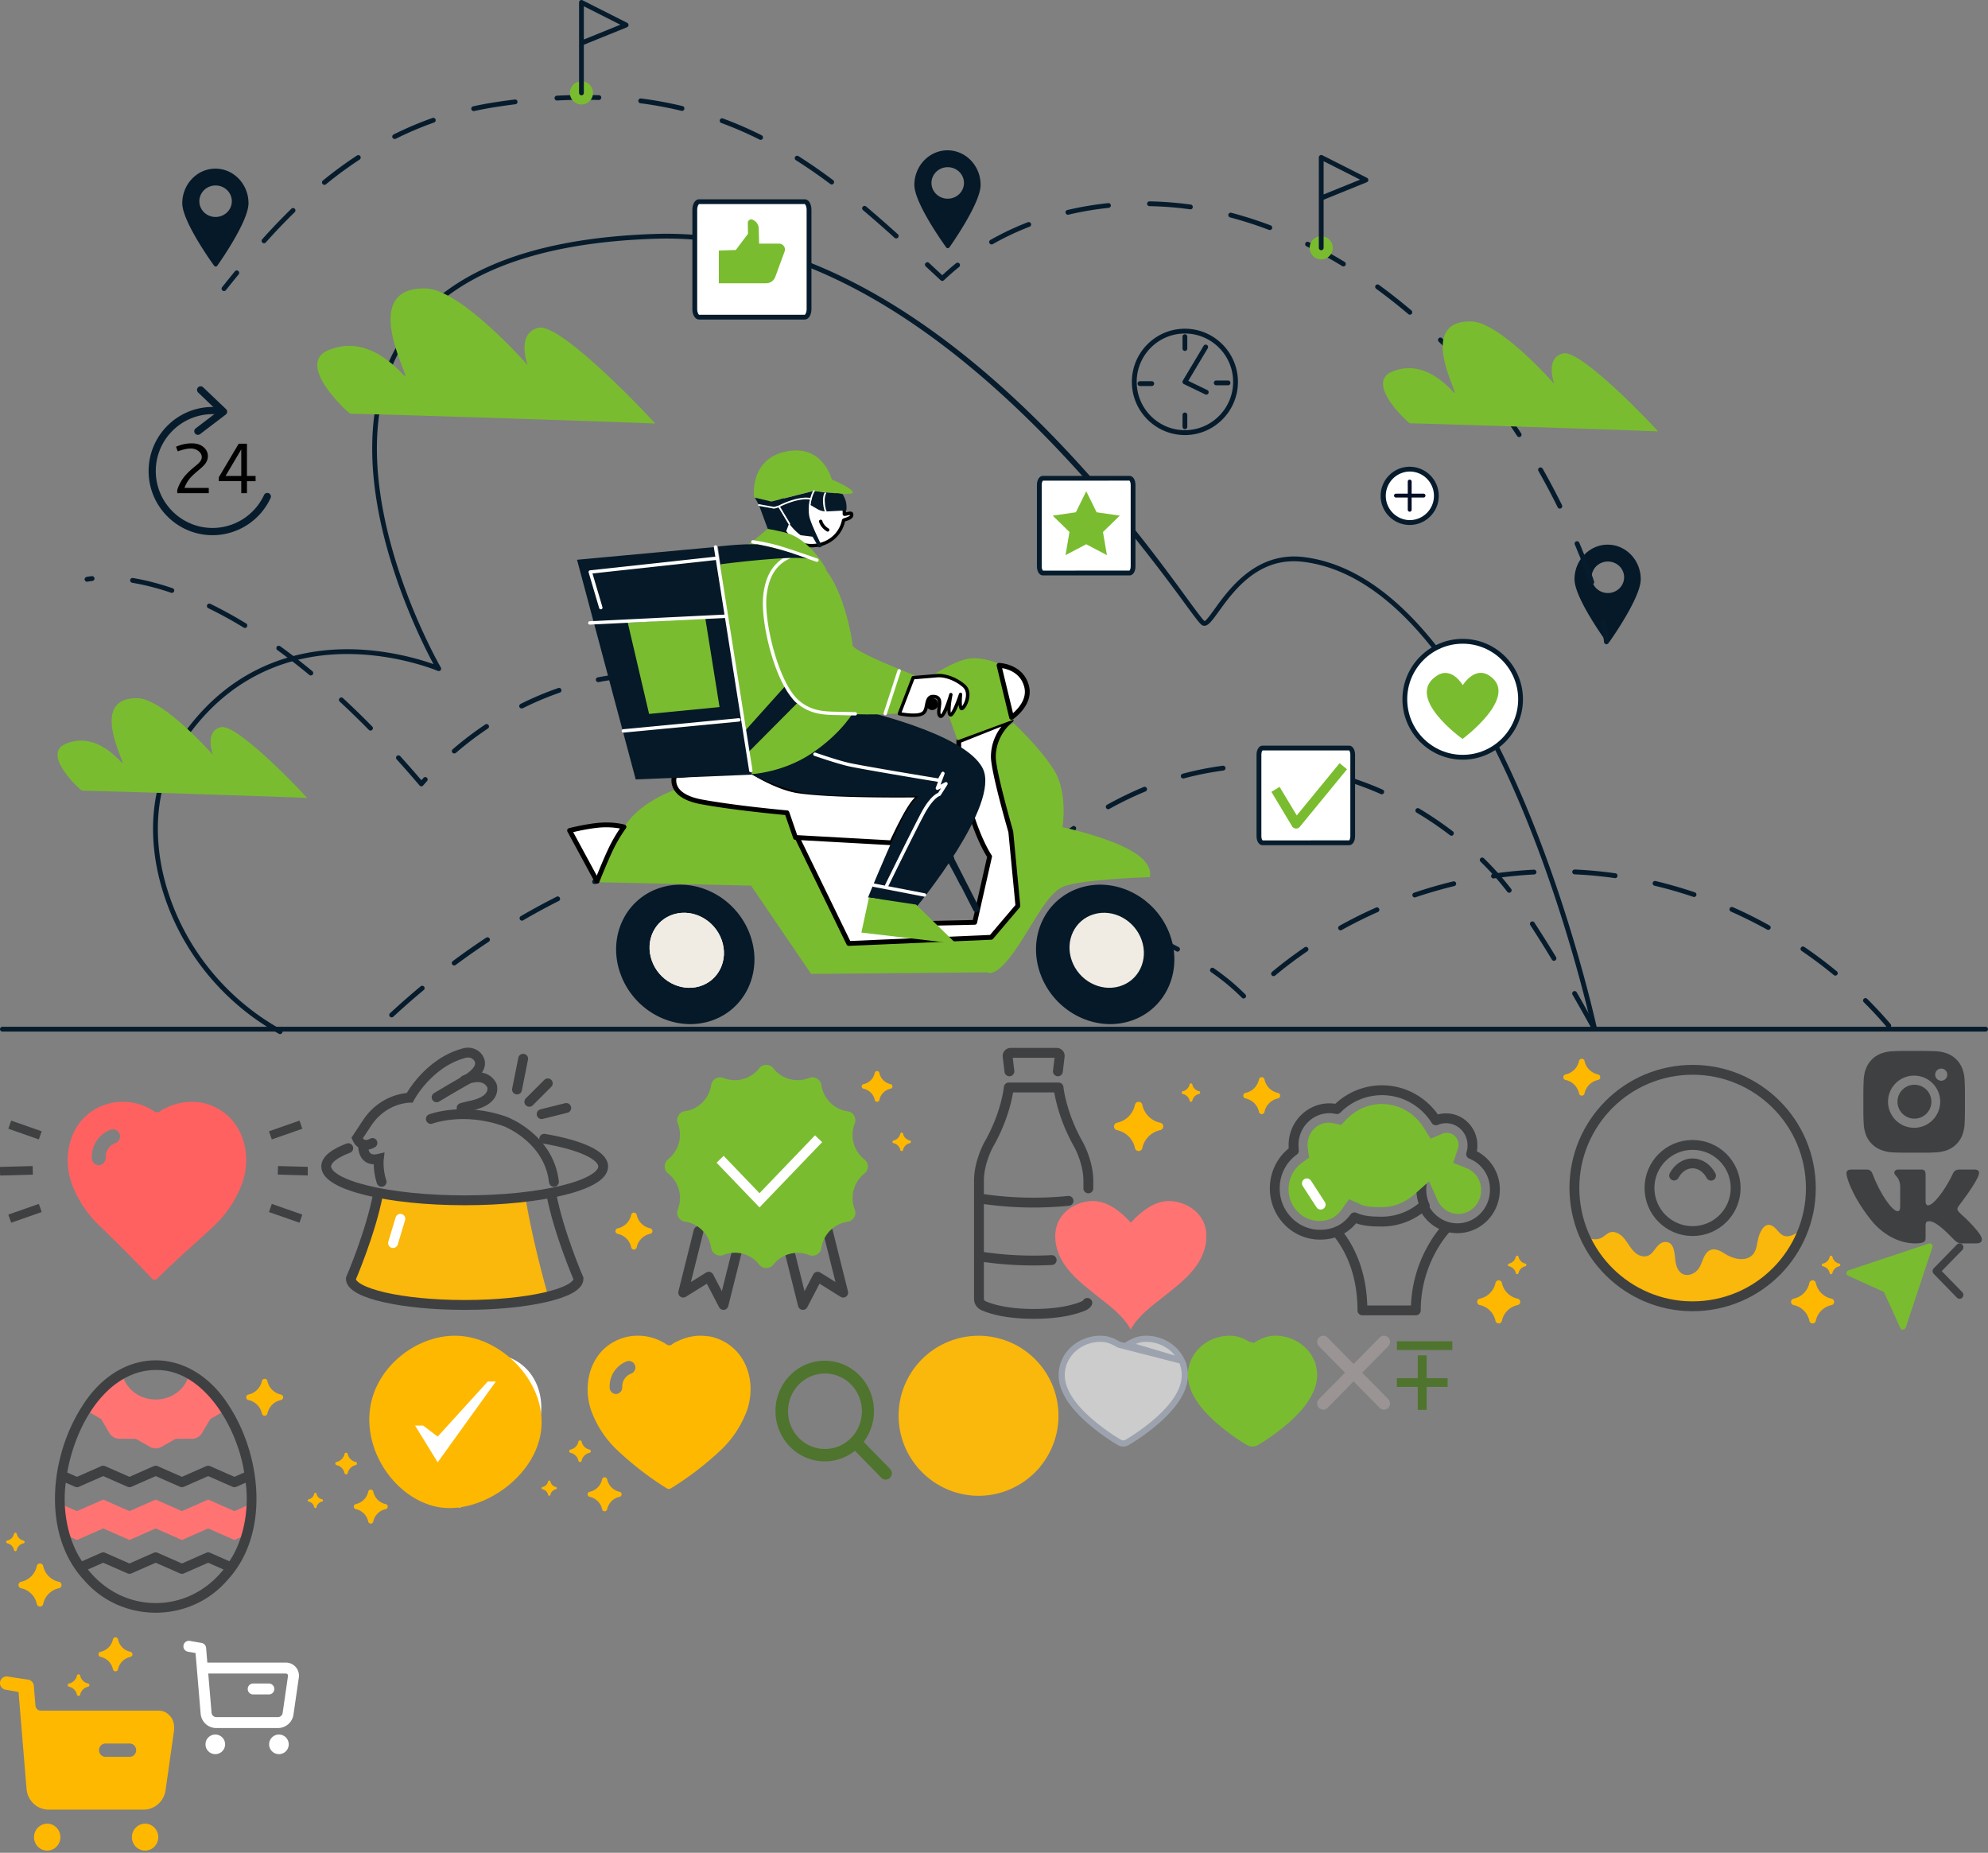 <?xml version="1.0" encoding="utf-8"?><svg width="323" height="301" viewBox="0 0 323 301" xmlns="http://www.w3.org/2000/svg" xmlns:xlink="http://www.w3.org/1999/xlink"><rect x="0" y="0" width="323" height="301" fill="#808080" stroke="none"/><svg width="5" height="9" fill="none" viewBox="0 0 5 9" id="arrow" x="314" y="202" xmlns="http://www.w3.org/2000/svg"><path d="M.18 4.946l3.771 3.87c.24.246.63.246.87 0a.642.642 0 000-.892L1.482 4.5 4.82 1.076a.642.642 0 000-.891.603.603 0 00-.869 0L.18 4.055A.637.637 0 000 4.5c0 .161.06.323.18.446z" fill="#3F4042"/></svg><svg width="20" height="19" fill="none" viewBox="0 0 20 19" id="cart" x="29" y="266" xmlns="http://www.w3.org/2000/svg"><path d="M5.982 15.991a1.392 1.392 0 11-.001 2.785 1.392 1.392 0 010-2.785zm10.338 0a1.392 1.392 0 11-.001 2.785 1.392 1.392 0 010-2.785zM1.713.768l.094.01 1.91.33a.69.69 0 01.554.52l.016.102.215 2.574h12.952c1.123 0 1.996.956 1.916 2.058l-.015.138-.872 6.025a2.347 2.347 0 01-2.17 2.006l-.152.005H6.136a2.345 2.345 0 01-2.32-2l-.018-.15-.84-10.01-1.386-.24A.69.69 0 011 1.432l.01-.093a.69.69 0 01.703-.571zm15.74 4.914H4.619l.554 6.589a.967.967 0 00.857.88l.107.007H16.16a.967.967 0 00.936-.723l.022-.107.872-6.025a.543.543 0 00-.456-.615l-.081-.006zM14.689 7.7a.689.689 0 01.093 1.371l-.093.007H12.14a.689.689 0 01-.093-1.372l.093-.006h2.548z" fill="#fff" stroke="#fff" stroke-width=".4"/></svg><svg width="12" height="13" fill="none" viewBox="0 0 12 13" id="close-i" x="214" y="217" xmlns="http://www.w3.org/2000/svg"><path d="M7.315 6.004l4.24-4.29a1.011 1.011 0 000-1.42.983.983 0 00-1.4 0l-4.231 4.3-4.232-4.3a.984.984 0 00-1.4 0 1.011 1.011 0 000 1.42l4.241 4.29-4.241 4.29a1.002 1.002 0 00-.292.71 1.012 1.012 0 00.613.929.974.974 0 001.08-.219l4.23-4.3 4.232 4.3a.987.987 0 00.7.296.974.974 0 00.7-.296 1.003 1.003 0 00.293-.71 1.012 1.012 0 00-.292-.71l-4.241-4.29z" fill="#9A9494"/></svg><svg width="323" height="168" fill="none" viewBox="0 0 323 168" id="delivery-img" xmlns="http://www.w3.org/2000/svg"><g clip-path="url(#dclip0)"><path d="M306.872 167.022a.364.364 0 01-.293-.139 69.739 69.739 0 00-3.763-4.066.386.386 0 010-.551.385.385 0 01.55 0 69.236 69.236 0 013.807 4.109.396.396 0 01-.044.552.443.443 0 01-.257.095zm-243.24-1.742a.394.394 0 01-.286-.125.386.386 0 01.022-.551 127.745 127.745 0 014.98-4.367.387.387 0 01.55.052.388.388 0 01-.051.551 126.064 126.064 0 00-4.95 4.337.362.362 0 01-.265.103zm138.426-3.065a.38.38 0 01-.278-.118c-1.474-1.485-3.11-2.845-5.017-4.168a.39.39 0 11.448-.639c1.943 1.352 3.623 2.749 5.126 4.263a.386.386 0 010 .551.416.416 0 01-.279.111zm4.863-3.632a.415.415 0 01-.301-.139.39.39 0 01.052-.552 69.757 69.757 0 015.302-3.999.398.398 0 01.543.103.4.4 0 01-.103.544 69.83 69.83 0 00-5.244 3.955.395.395 0 01-.249.088zm91.275-.088a.4.4 0 01-.25-.088 72.225 72.225 0 00-5.251-3.94.392.392 0 01.44-.647 72.328 72.328 0 015.31 3.984c.169.14.191.382.051.551a.366.366 0 01-.3.14zm-224.399-1.647a.386.386 0 01-.315-.161.388.388 0 01.08-.544 116.254 116.254 0 015.428-3.808.399.399 0 01.543.11.4.4 0 01-.11.544 124.4 124.4 0 00-5.391 3.779.414.414 0 01-.235.08zm117.532-2.249a.428.428 0 01-.184-.044c-1.687-.89-3.572-1.801-5.926-2.86a.39.39 0 01.315-.713 108.194 108.194 0 015.971 2.882.39.39 0 01-.176.735zm26.483-3.462a.387.387 0 01-.19-.728 71.9 71.9 0 015.94-2.962.386.386 0 01.514.198.389.389 0 01-.198.515 74.184 74.184 0 00-5.875 2.925.39.39 0 01-.191.052zm69.485-.066a.355.355 0 01-.191-.052 74.681 74.681 0 00-5.874-2.926c-.198-.088-.286-.316-.198-.514a.386.386 0 01.513-.199c2.017.89 4.012 1.89 5.941 2.963a.39.39 0 01.154.529.42.42 0 01-.345.199zm-202.484-1.5a.395.395 0 01-.198-.735 114.906 114.906 0 015.824-3.161.384.384 0 01.52.176.386.386 0 01-.176.522 108.91 108.91 0 00-5.786 3.139.32.32 0 01-.184.059zm94.524-.5a.383.383 0 01-.154-.029c-2.303-1-4.232-1.823-6.073-2.588a.39.39 0 01.294-.72c1.841.764 3.777 1.588 6.08 2.587a.397.397 0 01.205.515.381.381 0 01-.352.235zm50.526-3.278a.385.385 0 01-.367-.265.387.387 0 01.242-.493 73.907 73.907 0 016.373-1.845.394.394 0 01.47.287.39.39 0 01-.286.47 75.688 75.688 0 00-6.308 1.823.33.33 0 01-.124.023zm45.377-.067a.366.366 0 01-.125-.022 69.884 69.884 0 00-6.308-1.815.395.395 0 01-.286-.471.394.394 0 01.47-.287 74.592 74.592 0 016.373 1.838.382.382 0 01.242.493.385.385 0 01-.366.264zm-108.107-1.705a.32.32 0 01-.14-.029 168.81 168.81 0 00-6.19-2.257.384.384 0 01-.242-.493.382.382 0 01.492-.242 175.71 175.71 0 016.219 2.264.398.398 0 01.228.507.397.397 0 01-.367.25zm-70.526-.39a.391.391 0 01-.36-.235.397.397 0 01.206-.514 96.037 96.037 0 016.175-2.404.389.389 0 01.499.242.392.392 0 01-.242.5 102.097 102.097 0 00-6.132 2.389c-.044.008-.095.022-.146.022zm146.076-.919a.39.39 0 01-.059-.779 72.153 72.153 0 016.601-.647c.213 0 .396.155.411.368a.398.398 0 01-.367.412c-2.164.11-4.364.323-6.527.639-.022 0-.037.007-.059.007zm19.736-.051c-.014 0-.036 0-.058-.007a67.227 67.227 0 00-6.535-.61.395.395 0 01-.374-.412c.007-.213.212-.368.411-.375 2.192.103 4.415.309 6.608.617a.39.39 0 01.33.441.383.383 0 01-.382.346zm-107.784-2.882c-.036 0-.073-.007-.11-.014a106.925 106.925 0 00-6.373-1.618.392.392 0 01-.301-.463.397.397 0 01.462-.301c2.076.456 4.232 1 6.418 1.625.205.058.33.279.271.485a.375.375 0 01-.367.286zm-45.582-.514a.392.392 0 01-.374-.287.387.387 0 01.271-.478 90.06 90.06 0 016.454-1.514.387.387 0 01.455.309.382.382 0 01-.308.456 87.884 87.884 0 00-6.395 1.499.456.456 0 01-.103.015zm32.689-2.279c-.015 0-.037 0-.059-.007a70.996 70.996 0 00-3.689-.434c-.939-.088-1.9-.162-2.846-.213a.393.393 0 01-.366-.412.39.39 0 01.41-.367c.961.051 1.922.125 2.875.213 1.225.117 2.479.264 3.726.441a.39.39 0 01.33.441.388.388 0 01-.381.338zm-19.744-.243a.39.39 0 01-.044-.779c2.2-.25 4.43-.419 6.608-.485.205-.037.396.162.403.375a.391.391 0 01-.374.404 79.074 79.074 0 00-6.549.478c-.007 0-.029.007-.044.007z" fill="#061C2D"/><path d="M259.082 167.574a.394.394 0 01-.345-.206c-.014-.022-1.312-2.419-3.241-5.771a.395.395 0 01.139-.536.393.393 0 01.535.139c1.937 3.36 3.242 5.764 3.257 5.786a.387.387 0 01-.154.529.31.31 0 01-.191.059zm-6.608-11.483a.37.37 0 01-.33-.191 210.199 210.199 0 00-3.506-5.601.394.394 0 01.118-.544.39.39 0 01.542.117 208.356 208.356 0 013.521 5.617.393.393 0 01-.132.536.357.357 0 01-.213.066zm-92.947-8.152a.39.39 0 01-.279-.661 138.304 138.304 0 014.724-4.646.385.385 0 01.55.022.387.387 0 01-.022.551 136.539 136.539 0 00-4.701 4.616.397.397 0 01-.272.118zm85.679-2.904a.373.373 0 01-.308-.154 46.623 46.623 0 00-4.349-4.896.392.392 0 01-.008-.551.392.392 0 01.55-.007 47.454 47.454 0 014.43 4.976.388.388 0 01-.073.544.356.356 0 01-.242.088zm-88.855-1.058a.39.39 0 01-.344-.213 92.37 92.37 0 00-3.183-5.756.393.393 0 01.132-.537.391.391 0 01.535.133 88.15 88.15 0 013.212 5.807.39.39 0 01-.352.566zm12.85-5.028a.405.405 0 01-.301-.14.394.394 0 01.052-.551 85.69 85.69 0 015.288-4.006.39.39 0 01.447.639 79.823 79.823 0 00-5.237 3.97.4.4 0 01-.249.088zm66.624-3.176a.39.39 0 01-.234-.081 56.37 56.37 0 00-5.428-3.675.396.396 0 01-.139-.537.39.39 0 01.535-.139 56.736 56.736 0 015.501 3.727.387.387 0 01.073.543.36.36 0 01-.308.162zm-86.346-3.065a.4.4 0 01-.315-.155 56.102 56.102 0 00-4.21-5.028.393.393 0 01.015-.551.39.39 0 01.55.015 58.867 58.867 0 014.268 5.094.381.381 0 01-.08.544.333.333 0 01-.228.081zm30.584-1.242a.402.402 0 01-.345-.199.389.389 0 01.154-.529 59.337 59.337 0 015.978-2.897.39.39 0 01.293.721 57.78 57.78 0 00-5.897 2.852.311.311 0 01-.183.052zm44.431-2.426a.286.286 0 01-.154-.037 51.82 51.82 0 00-6.146-2.264.391.391 0 01.22-.75 52.786 52.786 0 016.241 2.294.387.387 0 01.198.514.394.394 0 01-.359.243zm-156.036-1.294a.377.377 0 01-.293-.14 169.312 169.312 0 00-3.719-4.241.388.388 0 01.03-.552.385.385 0 01.55.03 188.33 188.33 0 013.44 3.911l.337-.383a.386.386 0 01.55-.029.387.387 0 01.029.551c-.213.235-.418.471-.63.713a.388.388 0 01-.294.14zm123.787-1.279a.388.388 0 01-.095-.765 50.512 50.512 0 016.52-1.301.396.396 0 01.44.338.395.395 0 01-.337.441c-2.157.287-4.32.713-6.418 1.279-.044.008-.073.008-.11.008zm19.627-1.147c-.022 0-.037 0-.059-.007a46.199 46.199 0 00-6.52-.537.393.393 0 010-.786h.007c2.2.022 4.43.205 6.623.544a.386.386 0 01.323.448.38.38 0 01-.374.338zm-71.465-2.168a.4.4 0 01-.25-.089 49.069 49.069 0 00-5.332-3.785.385.385 0 01-.124-.537.382.382 0 01.535-.125 50.88 50.88 0 015.42 3.852c.169.14.191.382.059.551a.44.44 0 01-.308.133zm-66.602-.743a.38.38 0 01-.294-.132.389.389 0 01.044-.552 54.428 54.428 0 015.288-4.028.392.392 0 01.433.654 53.626 53.626 0 00-5.215 3.97.494.494 0 01-.256.088zm-13.606-3.72a.382.382 0 01-.278-.117 137.025 137.025 0 00-4.723-4.587.388.388 0 01-.022-.552.386.386 0 01.55-.022 138.708 138.708 0 014.752 4.617.386.386 0 01-.007.551.374.374 0 01-.271.11zm69.016-2.469a.433.433 0 01-.162-.037 65.68 65.68 0 00-6.087-2.433.398.398 0 01-.242-.5.39.39 0 01.499-.243 67.265 67.265 0 016.16 2.463.393.393 0 01-.168.75zm-44.46-1.125a.402.402 0 01-.352-.213.392.392 0 01.176-.522c1.995-1 4.055-1.867 6.124-2.58a.389.389 0 01.498.242.391.391 0 01-.242.5 50.028 50.028 0 00-6.028 2.543.722.722 0 01-.176.03zm32.021-3.213a.445.445 0 01-.095-.014 102.158 102.158 0 00-4.856-1.125 34.131 34.131 0 00-1.547-.279.39.39 0 01.124-.772c.536.081 1.071.184 1.585.287 1.694.352 3.337.735 4.892 1.139a.387.387 0 01.278.478.4.4 0 01-.381.286zm-19.575-1.065a.393.393 0 01-.382-.317.381.381 0 01.308-.455 41.305 41.305 0 016.616-.75.382.382 0 01.403.375.391.391 0 01-.374.404 41.49 41.49 0 00-6.49.735c-.03.008-.06.008-.081.008zm-46.697-1.081a.397.397 0 01-.25-.088 104.452 104.452 0 00-5.192-4.036.389.389 0 11.454-.632 99.35 99.35 0 015.237 4.065c.169.14.19.382.051.551a.415.415 0 01-.3.14zm-10.708-7.719a.366.366 0 01-.206-.058 67.763 67.763 0 00-5.75-3.154.39.39 0 01.337-.706c1.915.926 3.866 2 5.817 3.191.183.11.242.352.132.536a.37.37 0 01-.33.191zM27.922 96.32a.371.371 0 01-.125-.022 40.037 40.037 0 00-6.322-1.624.39.39 0 01.124-.772c2.069.345 4.232.904 6.447 1.661a.383.383 0 01.242.493.386.386 0 01-.366.264zM14.14 94.505a.399.399 0 01-.38-.302.39.39 0 01.293-.47c.05-.015.344-.074.865-.133a.399.399 0 01.433.346.4.4 0 01-.345.434c-.491.059-.748.11-.777.117-.03 0-.06.008-.088.008z" fill="#061C2D"/><path d="M45.509 168a.36.36 0 01-.19-.051c-9.557-5.293-16.606-14.328-19.327-24.773-2.09-8.006-1.24-15.915 2.333-21.693 8.001-12.945 19.303-15.849 27.378-16.003 6.792-.125 12.49 1.617 14.728 2.411-2.89-5.381-16.48-32.631-6.124-51.384 6.402-11.6 20.616-17.826 42.237-18.502 17.896-.566 36.444 7.468 55.11 23.868 15.013 13.196 25.919 28.096 31.156 35.263 1.437 1.963 2.574 3.521 2.897 3.764.249-.037 1.041-1.125 1.672-2.007 2.354-3.256 6.74-9.306 14.412-8.395 16.59 1.992 28.677 22.752 35.894 39.813 7.789 18.415 11.749 36.608 11.786 36.785a.388.388 0 01-.301.463.387.387 0 01-.462-.301c-.037-.184-3.983-18.304-11.75-36.66-7.136-16.87-19.047-37.387-35.263-39.328-7.224-.867-11.265 4.734-13.685 8.079-1.005 1.382-1.606 2.22-2.223 2.308a.733.733 0 01-.55-.14c-.396-.301-1.224-1.418-3.058-3.925-29.183-39.894-58.007-59.683-85.613-58.808-21.335.669-35.321 6.763-41.585 18.098-11.258 20.4 6.454 51.244 6.638 51.553a.388.388 0 01-.044.456.393.393 0 01-.448.102c-.066-.029-6.886-2.903-15.438-2.734-7.87.154-18.893 2.992-26.704 15.628-3.455 5.594-4.276 13.283-2.237 21.083 2.67 10.24 9.578 19.098 18.951 24.288a.39.39 0 01.155.529.393.393 0 01-.345.213z" fill="#061C2D"/><path d="M322.611 167.588H.389a.391.391 0 01-.389-.389c0-.213.176-.39.389-.39H322.61c.213 0 .389.177.389.39a.391.391 0 01-.389.389z" fill="#061C2D"/><path d="M53.283 56.919c7.173-3.073 12.446 4.572 12.586 4.197.234-.632-7.4-14.547 3.344-14.254 5.713.155 16.524 12.46 16.524 12.46s-1.958-5.175 1.746-6.079c3.703-.904 19.083 15.57 18.959 15.562-2.127-.14-45.245-1.55-49.521-1.602-.271-.015-9-7.983-3.638-10.284zm-42.656 63.939c5.296-2.271 9.19 3.374 9.293 3.102.176-.463-5.464-10.74 2.471-10.527 4.218.118 12.205 9.197 12.205 9.197s-1.445-3.823 1.29-4.492c2.736-.669 14.09 11.497 14.002 11.49-1.57-.103-33.408-1.147-36.57-1.184-.204-.007-6.651-5.888-2.69-7.586z" fill="#7ABC2F"/><path d="M261.202 88.484c-2.963 0-5.384 2.521-5.384 5.624 0 2.999 4.966 9.865 5.178 10.151a.31.31 0 00.25.125.331.331 0 00.256-.125c.206-.294 5.076-7.152 5.076-10.151.007-3.103-2.406-5.624-5.376-5.624zm-2.604 5.3c0-1.411 1.181-2.558 2.64-2.558 1.46 0 2.641 1.147 2.641 2.558 0 1.411-1.181 2.558-2.641 2.558-1.459 0-2.64-1.147-2.64-2.558zM153.946 24.42c-2.963 0-5.384 2.522-5.384 5.624 0 2.999 4.966 9.865 5.179 10.151a.307.307 0 00.249.125.335.335 0 00.257-.125c.205-.294 5.075-7.152 5.075-10.151.007-3.102-2.406-5.624-5.376-5.624zm-2.604 5.3c0-1.411 1.181-2.558 2.641-2.558 1.459 0 2.64 1.147 2.64 2.558 0 1.412-1.181 2.558-2.64 2.558-1.46 0-2.641-1.146-2.641-2.558zM35 27.397c-2.964 0-5.384 2.522-5.384 5.624 0 2.999 4.965 9.865 5.178 10.151a.309.309 0 00.25.126.334.334 0 00.256-.126c.205-.293 5.075-7.152 5.075-10.151 0-3.102-2.406-5.624-5.376-5.624zm-2.612 5.293c0-1.411 1.18-2.558 2.64-2.558 1.46 0 2.64 1.147 2.64 2.558 0 1.411-1.18 2.558-2.64 2.558-1.46.008-2.64-1.14-2.64-2.558z" fill="#051928"/><path d="M192.517 70.68c-4.753 0-8.618-3.874-8.618-8.638 0-4.763 3.865-8.637 8.618-8.637 4.752 0 8.617 3.874 8.617 8.637 0 4.764-3.865 8.638-8.617 8.638zm0-16.496c-4.32 0-7.833 3.521-7.833 7.851s3.513 7.851 7.833 7.851 7.833-3.521 7.833-7.85c.007-4.323-3.513-7.852-7.833-7.852zM34.537 86.948c-5.728 0-10.392-4.675-10.392-10.417 0-5.74 4.664-10.416 10.392-10.416.558 0 1.115.044 1.665.132a.587.587 0 01.484.67.58.58 0 01-.667.484 9.155 9.155 0 00-1.482-.117c-5.082 0-9.226 4.146-9.226 9.24s4.136 9.248 9.226 9.248a9.243 9.243 0 008.361-5.352.59.59 0 01.778-.287c.293.14.418.486.286.78a10.412 10.412 0 01-9.425 6.035z" fill="#061C2D"/><path d="M195.985 64.108a.431.431 0 01-.168-.037l-3.469-1.676a.38.38 0 01-.206-.242.435.435 0 01.037-.316l3.381-5.66a.39.39 0 01.535-.133c.184.11.242.353.132.537l-3.161 5.292 3.088 1.493c.191.095.279.33.183.522a.387.387 0 01-.352.22zm-3.468 5.616a.392.392 0 01-.389-.39V67.41c0-.213.176-.39.389-.39.212 0 .388.177.388.39v1.926c0 .22-.168.39-.388.39zm0-12.71a.392.392 0 01-.389-.39v-1.932c0-.214.176-.39.389-.39.212 0 .388.176.388.39v1.926c0 .22-.168.396-.388.396zm-5.384 5.698h-1.922a.392.392 0 01-.388-.39c0-.213.176-.39.388-.39h1.922c.213 0 .389.177.389.39 0 .22-.176.39-.389.39zm12.395-.118h-1.922a.392.392 0 01-.388-.39c0-.213.176-.39.388-.39h1.922c.213 0 .389.177.389.39 0 .213-.176.39-.389.39zM32.153 70.643a.604.604 0 01-.47-.228.588.588 0 01.11-.823l3.61-2.75-3.206-3.072a.591.591 0 01-.022-.83.588.588 0 01.829-.023l3.718 3.543a.596.596 0 01.184.456.593.593 0 01-.227.434l-4.16 3.168a.648.648 0 01-.366.125z" fill="#061C2D"/><path d="M28.596 72.576c.858-.367 1.716-.55 2.56-.55.785 0 1.415.198 1.9.602.476.397.718.89.718 1.47 0 .272-.051.537-.161.78-.11.242-.25.462-.433.66-.183.2-.389.39-.609.589-.227.191-.462.397-.718.61-.25.213-.492.441-.72.669a5.299 5.299 0 00-.66.83 4.824 4.824 0 00-.498 1.037h3.946v.846H28.8v-.522c.147-.463.33-.89.565-1.294.228-.404.462-.743.704-1.015a9.62 9.62 0 01.756-.779c.256-.242.506-.456.733-.64.228-.183.433-.36.624-.529.183-.169.33-.345.44-.522.11-.176.161-.36.161-.543 0-.383-.176-.714-.528-.993-.352-.28-.777-.419-1.269-.419-.535 0-1.24.154-2.105.463l-.286-.75zm10.187-.492h1.342v5.241h1.401v.846h-1.4v1.948H39.2V78.17h-3.65v-.633l3.234-5.454zm.418.919l-2.552 4.322h2.552v-4.322z" fill="#000"/><path d="M36.393 47.289a.378.378 0 01-.242-.088.389.389 0 01-.06-.552c.676-.852 1.372-1.712 2.076-2.572a.386.386 0 01.55-.052c.17.14.191.382.052.551-.704.86-1.394 1.72-2.068 2.566a.41.41 0 01-.308.147zm6.505-7.77a.376.376 0 01-.264-.103.387.387 0 01-.03-.551 100.318 100.318 0 014.739-4.955.391.391 0 01.55.008.393.393 0 01-.008.55 98.872 98.872 0 00-4.7 4.919.376.376 0 01-.287.132zm102.709-.786a.414.414 0 01-.264-.103 207.507 207.507 0 00-5.127-4.492.395.395 0 01-.044-.551.392.392 0 01.55-.044c1.577 1.33 3.257 2.8 5.149 4.506.161.147.176.39.029.551a.389.389 0 01-.293.133zm-92.903-8.704a.385.385 0 01-.3-.147.39.39 0 01.058-.552A66.17 66.17 0 0158 25.265a.396.396 0 01.543.11.4.4 0 01-.11.545 64.722 64.722 0 00-5.471 4.02.434.434 0 01-.257.089zm82.43-.059a.364.364 0 01-.235-.08 85.46 85.46 0 00-5.589-3.867.393.393 0 01-.124-.537.39.39 0 01.535-.125 86.058 86.058 0 015.64 3.903.39.39 0 01.081.544.384.384 0 01-.308.162zm-11.544-7.248a.387.387 0 01-.176-.044 59.817 59.817 0 00-6.22-2.698.39.39 0 01.264-.735 61.274 61.274 0 016.293 2.735.39.39 0 01.176.521.366.366 0 01-.337.22zm-59.466-.14a.402.402 0 01-.352-.213.392.392 0 01.175-.522 56.619 56.619 0 016.323-2.683.392.392 0 01.498.235.393.393 0 01-.234.5 56.68 56.68 0 00-6.235 2.646.502.502 0 01-.175.037zm12.835-4.535a.397.397 0 01-.382-.31.388.388 0 01.3-.462c1.21-.265 2.45-.5 3.69-.684a96.699 96.699 0 013.08-.426.389.389 0 01.433.338.384.384 0 01-.337.434c-1.005.125-2.032.272-3.059.426a63.75 63.75 0 00-3.638.676c-.029.008-.058.008-.088.008zm33.847-.03c-.029 0-.059-.007-.095-.014a63.055 63.055 0 00-6.66-1.228.39.39 0 01-.337-.441.39.39 0 01.44-.338c2.295.294 4.562.713 6.747 1.242a.387.387 0 01.286.47.39.39 0 01-.381.31zm-20.316-1.69a.388.388 0 01-.389-.368.392.392 0 01.367-.412 79.4 79.4 0 016.85-.08.387.387 0 01.374.404c-.007.213-.19.367-.403.375a84.024 84.024 0 00-6.784.08h-.015zm62.605 29.308a.4.4 0 01-.264-.103l-2.42-2.25a.387.387 0 01-.022-.55.385.385 0 01.55-.023l2.156 2a43.762 43.762 0 012.245-1.948.394.394 0 01.55.058c.132.17.11.412-.059.552a40.383 40.383 0 00-2.464 2.154.403.403 0 01-.272.11zM258.62 94.96a.387.387 0 01-.367-.264 92.34 92.34 0 00-2.383-6.227.397.397 0 01.205-.514.397.397 0 01.514.206 94.49 94.49 0 012.405 6.277.386.386 0 01-.242.493.308.308 0 01-.132.03zm-5.185-12.328a.394.394 0 01-.352-.22 112.785 112.785 0 00-3.125-5.896.38.38 0 01.147-.529.402.402 0 01.536.147 120.694 120.694 0 013.146 5.933.392.392 0 01-.176.521.389.389 0 01-.176.044zm-6.608-11.629a.397.397 0 01-.33-.176 89.873 89.873 0 00-3.829-5.44.397.397 0 01.074-.551.385.385 0 01.542.073 91.55 91.55 0 013.865 5.491.397.397 0 01-.11.544.44.44 0 01-.212.06zm-8.141-10.593a.393.393 0 01-.286-.124 109.96 109.96 0 00-4.643-4.779.387.387 0 01-.007-.551.385.385 0 01.55-.007 103.747 103.747 0 014.672 4.815.394.394 0 01-.022.55.418.418 0 01-.264.096zm-9.615-9.284a.368.368 0 01-.25-.095 93.109 93.109 0 00-5.229-4.117.389.389 0 11.455-.632 91.725 91.725 0 015.273 4.153c.161.14.183.382.044.551a.345.345 0 01-.293.14zm-10.796-7.843a.435.435 0 01-.206-.06 76.921 76.921 0 00-5.816-3.219.39.39 0 01.345-.698 77.618 77.618 0 015.875 3.249.394.394 0 01-.198.728zm-57.171-3.573a.396.396 0 01-.337-.198.38.38 0 01.146-.53 45.808 45.808 0 016.088-2.881.399.399 0 01.506.22.394.394 0 01-.22.508 44.16 44.16 0 00-5.978 2.83.444.444 0 01-.205.051zm45.208-2.338a.457.457 0 01-.139-.022 61.738 61.738 0 00-6.315-2.029.397.397 0 01-.279-.477.396.396 0 01.477-.28 67.377 67.377 0 016.396 2.051c.198.074.3.302.227.508a.397.397 0 01-.367.25zm-32.798-2.484a.4.4 0 01-.382-.302.39.39 0 01.294-.47 53.296 53.296 0 016.63-1.117.383.383 0 01.425.345.388.388 0 01-.345.426 51.476 51.476 0 00-6.527 1.103c-.037.007-.066.015-.095.015zm19.897-.875c-.014 0-.036 0-.051-.007a55.09 55.09 0 00-6.608-.515.39.39 0 01-.381-.397.396.396 0 01.396-.382c2.236.044 4.488.22 6.696.522a.39.39 0 01.33.44.382.382 0 01-.382.339zm67.593 70.644a.39.39 0 01-.389-.346c-.11-.97-.293-2.051-.543-3.22a.39.39 0 01.763-.162c.257 1.191.448 2.301.558 3.301a.4.4 0 01-.345.434c-.015-.007-.029-.007-.044-.007z" fill="#061C2D"/><path d="M94.472 16.973a1.88 1.88 0 001.878-1.881 1.88 1.88 0 00-1.878-1.882 1.88 1.88 0 00-1.877 1.882c0 1.039.84 1.881 1.877 1.881z" fill="#7ABC2F"/><path d="M94.472 15.481a.392.392 0 01-.388-.39V.39c0-.133.073-.265.183-.331a.373.373 0 01.381-.015l7.261 3.668a.395.395 0 01-.029.713L94.86 7.27v7.83a.38.38 0 01-.388.382zm.389-14.46v5.396l5.926-2.403-5.926-2.992z" fill="#061C2D"/><path d="M214.666 42.143a1.88 1.88 0 001.878-1.882 1.88 1.88 0 00-1.878-1.881 1.88 1.88 0 00-1.877 1.881c0 1.04.84 1.882 1.877 1.882z" fill="#7ABC2F"/><path d="M214.666 40.651a.392.392 0 01-.389-.39V25.567c0-.132.074-.265.184-.33a.39.39 0 01.381-.016l7.261 3.669c.139.066.22.213.213.367a.396.396 0 01-.242.346l-7.019 2.844v7.83a.389.389 0 01-.389.374zm.389-14.46v5.396l5.926-2.403-5.926-2.992z" fill="#061C2D"/><path d="M229.041 84.89a4.333 4.333 0 004.328-4.338 4.333 4.333 0 00-4.328-4.337 4.332 4.332 0 00-4.327 4.337 4.332 4.332 0 004.327 4.337z" fill="#fff"/><path d="M229.041 85.286c-2.604 0-4.723-2.124-4.723-4.734a4.728 4.728 0 014.723-4.726 4.733 4.733 0 014.723 4.726c0 2.61-2.119 4.734-4.723 4.734zm0-8.681a3.948 3.948 0 000 7.895 3.949 3.949 0 003.939-3.948 3.94 3.94 0 00-3.939-3.947z" fill="#061C2D"/><path d="M231.285 80.2h-1.929v-1.963a.313.313 0 00-.315-.316.314.314 0 00-.316.316V80.2h-1.914a.313.313 0 00-.315.316c0 .176.139.316.315.316h1.914v1.984c0 .177.14.316.316.316s.315-.14.315-.316v-1.984h1.929c.176 0 .315-.14.315-.316a.313.313 0 00-.315-.317z" fill="#050E28"/><path d="M113.585 32.763h17.163c.388 0 .696.589.696 1.309v16.143c0 .72-.315 1.308-.696 1.308h-17.163c-.388 0-.696-.588-.696-1.308V34.072c0-.72.308-1.309.696-1.309z" fill="#fff"/><path d="M130.747 51.913h-17.162c-.623 0-1.092-.728-1.092-1.698V34.072c0-.97.469-1.698 1.092-1.698h17.162c.624 0 1.093.727 1.093 1.698v16.143c0 .97-.469 1.698-1.093 1.698zM113.585 33.16c-.073.015-.308.324-.308.92v16.142c0 .595.242.904.308.919h17.162c.074-.015.309-.324.309-.919v-16.15c0-.596-.243-.904-.309-.919h-17.162v.007z" fill="#061C2D"/><path d="M116.791 40.703v5.314h7.686c.667 0 1.261-.411 1.489-1.044l1.54-4.197a.962.962 0 00-.932-1.198h-3.234l-.066-2.47a1.553 1.553 0 00-.755-1.286l-.176-.104a.562.562 0 00-.844.493l.029 1.772-1.98 2.631-2.757.089z" fill="#7ABC2F"/><path d="M228.25 113.603c0-5.205 4.209-9.424 9.402-9.424s9.403 4.219 9.403 9.424c0 5.204-4.21 9.424-9.403 9.424-5.193 0-9.402-4.22-9.402-9.424z" fill="#fff"/><path d="M237.652 123.416c-5.398 0-9.792-4.403-9.792-9.813 0-5.411 4.394-9.814 9.792-9.814s9.791 4.403 9.791 9.814c0 5.41-4.393 9.813-9.791 9.813zm0-18.84c-4.966 0-9.014 4.05-9.014 9.027 0 4.976 4.041 9.027 9.014 9.027 4.972 0 9.013-4.051 9.013-9.027 0-4.977-4.048-9.027-9.013-9.027z" fill="#061C2D"/><path d="M237.666 111.316s-1.789-3.139-4.224-1.536c-5.333 3.514 4.187 10.269 4.187 10.269s9.366-6.924 4.379-10.269c-2.442-1.639-4.342 1.536-4.342 1.536z" fill="#7ABC2F"/><path d="M169.443 77.7h14.089c.315 0 .572.478.572 1.073V92.02c0 .595-.257 1.073-.572 1.073h-14.089c-.316 0-.572-.478-.572-1.073V78.773c0-.595.256-1.073.572-1.073z" fill="#fff"/><path d="M183.524 93.483h-14.089c-.55 0-.96-.632-.96-1.463V78.773c0-.83.418-1.462.96-1.462h14.089c.55 0 .961.632.961 1.462V92.02c.007.83-.411 1.463-.961 1.463zM169.457 78.09c-.066.044-.205.286-.205.683V92.02c0 .412.147.654.213.684l14.059-.008c.037-.03.184-.272.184-.683V78.766c0-.412-.147-.654-.213-.684l-14.038.008z" fill="#061C2D"/><path d="M205.124 121.527h14.089c.315 0 .572.478.572 1.073v13.247c0 .595-.257 1.073-.572 1.073h-14.089c-.316 0-.572-.478-.572-1.073V122.6c0-.595.256-1.073.572-1.073z" fill="#fff"/><path d="M219.206 137.31h-14.089c-.551 0-.961-.633-.961-1.463V122.6c0-.83.418-1.463.961-1.463h14.089c.55 0 .96.633.96 1.463v13.247c.008.83-.41 1.463-.96 1.463zm-14.067-15.393c-.066.044-.198.286-.198.683v13.247c0 .411.146.654.212.683l14.06-.007c.037-.029.183-.272.183-.684v-13.246c0-.412-.146-.654-.212-.684l-14.045.008z" fill="#061C2D"/><path d="M176.484 79.802l1.687 3.419 3.762.551-2.728 2.661.645 3.756-3.366-1.771-3.366 1.771.645-3.756-2.721-2.661 3.762-.551 1.68-3.419zm34.111 54.802h-.058a.783.783 0 01-.609-.375l-3.359-5.587 1.335-.808 2.787 4.638 6.96-8.49 1.203.992-7.665 9.343a.738.738 0 01-.594.287zm15.527-74.194c5.838-2.499 10.129 3.72 10.246 3.419.191-.515-6.021-11.835 2.721-11.6 4.65.125 13.444 10.137 13.444 10.137s-1.592-4.212 1.423-4.947c3.014-.735 15.526 12.673 15.431 12.666-1.731-.11-36.818-1.265-40.294-1.309-.235-.007-7.335-6.49-2.971-8.365z" fill="#7ABC2F"/><path d="M152.397 114.611a.967.967 0 10-1.884-.446.968.968 0 101.884.446z" fill="#000"/><path d="M110.608 127.966s-4.885 1.471-7.907 4.712c-3.021 3.242-5.559 10.645-5.559 10.645l24.885.551 9.755 14.342 28.64-.25s1.181 1.044 4.232-3.205c3.051-4.256 5.324-9.439 7.987-10.674 2.655-1.235 14.162-1.595 14.162-1.595s.873-2.198-3.293-4.447c-4.166-2.25-10.877-3.661-10.877-3.661s.866-5.432-1.239-9.034c-2.112-3.602-6.718-7.881-6.718-7.881l-3.081 1.831s-.44 4.535.499 6.888c.939 2.352 3.506 21.023 3.506 21.023l-4.694 5.212-23.316.713-9.857-21.016s-9.952-1.007-12.05-1.573c-2.112-.566-5.075-2.581-5.075-2.581z" fill="#7ABC2F"/><path d="M164.28 116.977l-8.508 3.389s-.19 3.638 1.401 9.762c1.592 6.123 3.609 9.019 3.609 9.019l-2.421 10.696-15.526.338 2.838-13.761-16.304-.654 8.523 17.51 23.139-1 4.335-5.109-1.152-12.048s-2.867-9.88-2.831-12.232c.066-3.852 2.897-5.91 2.897-5.91z" fill="#fff"/><path d="M137.899 153.665a.4.4 0 01-.352-.22l-8.523-17.51a.395.395 0 01.022-.382.374.374 0 01.345-.177l16.304.654c.118.008.22.059.294.147a.39.39 0 01.073.324l-2.736 13.283 14.735-.323 2.317-10.24c-.425-.669-2.156-3.565-3.564-8.998-1.592-6.109-1.423-9.725-1.416-9.88a.396.396 0 01.242-.345l8.508-3.389a.384.384 0 01.484.177.4.4 0 01-.11.507c-.029.022-2.677 1.999-2.736 5.594-.036 2.264 2.788 12.019 2.817 12.122.007.022.015.044.015.073l1.151 12.048a.397.397 0 01-.088.287l-4.335 5.109a.41.41 0 01-.278.14l-23.14.999h-.029zm-7.884-17.48l8.126 16.687 22.714-.985 4.122-4.852-1.137-11.843c-.22-.749-2.875-9.975-2.838-12.312.029-2.184.902-3.808 1.709-4.852l-6.55 2.609c-.007.912.073 4.301 1.394 9.395 1.554 5.969 3.527 8.865 3.549 8.895a.36.36 0 01.059.308l-2.42 10.696a.379.379 0 01-.374.302l-15.527.345a.35.35 0 01-.308-.14.383.383 0 01-.081-.33l2.743-13.313-15.181-.61z" fill="#000"/><path d="M126.501 83.184c.088-2.925 2.545-5.226 5.494-5.138 2.948.088 5.266 2.536 5.178 5.454-.008.125 1.078-.272 1.166-.058.323.786-1.247.926-1.284 1.095-.506 2.477-2.743 4.175-5.383 4.094-2.941-.08-5.259-2.528-5.171-5.447z" fill="#fff"/><path d="M131.863 88.918h-.191a5.602 5.602 0 01-3.916-1.75 5.532 5.532 0 01-1.526-3.991 5.485 5.485 0 011.76-3.889 5.593 5.593 0 014.012-1.514 5.606 5.606 0 013.917 1.75 5.516 5.516 0 011.525 3.697.365.365 0 01.088-.015c.477-.103.917-.198 1.056.14a.715.715 0 010 .596c-.183.404-.711.58-1.1.705-.059.022-.139.044-.191.066-.557 2.5-2.765 4.205-5.434 4.205zm-5.362-5.734l.279.008a4.997 4.997 0 001.372 3.594 5.063 5.063 0 003.535 1.58c2.523.074 4.62-1.52 5.104-3.873.044-.206.242-.272.536-.368.242-.08.689-.228.777-.411.008-.008.008-.022.015-.044a3.346 3.346 0 00-.462.08c-.338.074-.506.11-.646-.007a.281.281 0 01-.102-.235 5.005 5.005 0 00-1.372-3.595 5.063 5.063 0 00-3.535-1.58 5.081 5.081 0 00-3.623 1.36 4.946 4.946 0 00-1.584 3.506l-.294-.015z" fill="#000"/><path d="M134.488 86.367a.26.26 0 01-.125-.03c-.036-.021-.938-.484-1.283-1.55a.278.278 0 01.176-.346.271.271 0 01.345.177c.271.838.997 1.22 1.004 1.227a.271.271 0 01.118.368.249.249 0 01-.235.154z" fill="#000102"/><path d="M122.614 80.861c.22-.036 2.729.618 2.729.618l6.923-1.75s5.501.838 6.219.375c.719-.463-3.337-2.213-3.337-2.213s-1.422-5.652-7.187-4.58c-6.242 1.052-5.567 7.594-5.347 7.55z" fill="#7ABC2F"/><path d="M109.603 126.018s-1.283 3.213 4.379 4.257c5.662 1.044 13.869 1.764 13.869 1.764l1.386 4.006 9.645.537 5.999.331s1.76-3.838 3.022-5.778c1.269-1.941 2.039-2 2.039-2s-14.119.25-20.25-.669c-3.653-.544-8.002-3.418-8.002-3.418l-12.087.97z" fill="#fff"/><path d="M144.881 137.31h-.022l-15.637-.868a.376.376 0 01-.344-.264l-1.298-3.771c-1.423-.133-8.596-.816-13.657-1.75-2.295-.419-3.799-1.25-4.466-2.455-.653-1.184-.228-2.279-.213-2.331a.382.382 0 01.33-.242l12.079-.963a.351.351 0 01.242.066c.044.029 4.328 2.83 7.848 3.359 6.029.905 20.045.669 20.184.662h.007a.39.39 0 01.03.779c.007 0-.653.155-1.739 1.823-1.232 1.897-2.977 5.69-2.992 5.727a.395.395 0 01-.352.228zm-15.358-1.632l15.116.838c.411-.882 1.841-3.904 2.941-5.587.403-.618.763-1.066 1.078-1.382-3.638.037-14.023.059-19.018-.684-3.41-.514-7.319-2.94-8.045-3.403l-11.684.933c-.058.302-.095.86.235 1.449.543.97 1.9 1.683 3.917 2.05 5.581 1.03 13.751 1.757 13.832 1.765a.395.395 0 01.337.264l1.291 3.757z" fill="#000"/><path d="M126.516 82.221l4.143-1.484.954.125s-.462 1.925-.037 3.352c.418 1.426 1.981 4.542 1.981 4.542l-.514.206-1.019-1.771-1.937-.243s-1.144-.786-2.017-2.11c-.88-1.315-1.554-2.617-1.554-2.617zm7.598-2.242s-.161.287-.125 1.308a6.211 6.211 0 00.338 1.801l3.19-.169s.103-.882-.139-1.617c-.242-.728-.536-1.073-.536-1.073l-2.728-.25z" fill="#051928"/><path d="M122.658 80.854l2.67.64 6.953-1.765s-.264.39-.404.677c-.139.286-.33.514-.33.514l-.916-.088-4.005 1.433s-.763.162-1.592.103c-.828-.059-1.73-.345-1.73-.345l-.646-1.17z" fill="#051928"/><path d="M134.121 80.001s-.212.816-.132 1.33c.074.515.352 1.765.352 1.765s-.762.037-1.459-.353c-.69-.39-1.452-.853-1.452-.853s-.037-.705.22-1.22a4.74 4.74 0 01.616-.919l1.855.25z" fill="#051928"/><path d="M134.151 83.177a.17.17 0 01-.125-.059c-.117-.162-.601-2.043-.058-3.05a.142.142 0 01.183-.06c.066.037.095.118.059.184-.462.868-.059 2.53.036 2.742a.135.135 0 01-.066.228c-.007.015-.014.015-.029.015zm-7.466-.838a.15.15 0 01-.125-.073.134.134 0 01.059-.184c.029-.015 3.095-1.61 5.178-1.154.073.014.124.088.102.161-.014.074-.088.125-.161.103-1.995-.433-4.965 1.11-4.995 1.125-.014.022-.036.022-.058.022z" fill="#fff"/><path d="M131.606 82.045a.14.14 0 01-.14-.14c.022-.61.514-2.264.792-2.264.074 0 .132.066.132.14a.12.12 0 01-.058.103c-.11.154-.572 1.279-.594 2.021 0 .081-.059.14-.132.14z" fill="#fff"/><path d="M121.485 125.474s5.104 2.801 9.74 3.433c4.642.633 18.636.449 18.636.449s-1.1-1.022-3.814 4.837c-2.721 5.866-5.009 11.6-5.009 11.6l8.009 1.374s13.561-16.437 10.627-22.325c-2.926-5.895-20.748-9.688-20.748-9.688s-3.161 4.079-5.604 5.564c-2.442 1.493-11.837 4.756-11.837 4.756zm1.826-43.422l1.437 3.882 2.816.808.69-1.8-1.753-2.75s-.91.345-1.643.103c-.733-.243-1.547-.243-1.547-.243z" fill="#051928"/><path d="M121.939 88.205l-4.892 3.668 4.005 33.969s5.64 0 10.774-3.418c5.127-3.418 7.063-7.101 7.063-7.101s-11.574-4.506-11.654-11.651c-.081-7.146 3.593-12.512 3.593-12.512l-.821-1.838-8.068-1.117z" fill="#7ABC2F"/><path d="M121.844 88.308l2.875-2.367s.631.044 2.735.544c4.269 1.014 6.873 6.16 6.873 6.16s-2.677-1.742-5.699-2.911c-3.014-1.161-6.784-1.426-6.784-1.426z" fill="#7ABC2F"/><path d="M128.767 90.3c7.29-1.72 9.689 13.415 9.755 14.496.066 1.073 10.048 4.903 10.048 4.903l-2.479 6.204s-12.564.949-16.304-1.771c-3.741-2.713-8.303-22.105-1.02-23.832zm23.001 19.274l3.807 10.696 9.123-3.367-2.523-9.115s-2.486-1.125-4.804-.779c-2.317.353-5.603 2.565-5.603 2.565z" fill="#7ABC2F"/><path d="M121 118.785l6.477-7.218s.616.419 1.041 1.396c.425.985.983 1.287.983 1.287l-7.921 7.968-.58-3.433z" fill="#051928"/><path d="M148.372 110.096l-2.252 5.852s2.86.595 3.843-.067c.976-.661.206-2.896 1.848-2.712 1.651.184.294 2.337.881 3.109.586.772 1.804-3.418 1.804-3.418s-.624 2.97-.118 3.264c.507.294 1.695-3.315 1.695-3.315s-.22 2.176.146 2.301c.367.124 1.863-2.47.352-3.735-1.518-1.264-3.285-1.691-4.312-1.602-1.042.088-3.887.323-3.887.323z" fill="#fff"/><path d="M152.853 116.646a.483.483 0 01-.382-.206c-.3-.389-.22-.978-.146-1.544.066-.492.132-.999-.066-1.249-.088-.118-.25-.184-.477-.213-.653-.074-.77.257-.939 1.139-.102.559-.227 1.191-.726 1.529-1.041.706-3.748.176-4.048.11a.255.255 0 01-.184-.139.277.277 0 01-.014-.228l2.251-5.852a.282.282 0 01.235-.176s2.846-.235 3.88-.323c1.129-.103 2.97.374 4.518 1.668 1.202 1.007.733 2.683.264 3.514-.213.382-.543.809-.881.691-.102-.037-.322-.11-.381-.86-.359.882-.792 1.742-1.151 1.874a.396.396 0 01-.352-.029c-.228-.132-.323-.507-.33-1-.309.684-.646 1.22-.969 1.279-.051.015-.073.015-.102.015zm-1.225-3.771c.066 0 .139.007.213.015.381.044.667.183.85.419.338.433.257 1.058.176 1.661-.058.419-.11.86.008 1.088.3-.272.895-1.706 1.349-3.279a.276.276 0 01.536.133c-.257 1.227-.367 2.47-.279 2.874.315-.382.909-1.801 1.327-3.065a.275.275 0 01.316-.184.266.266 0 01.212.294c-.08.772-.08 1.544-.022 1.889.206-.25.536-.853.617-1.558.08-.677-.11-1.213-.551-1.581-1.422-1.191-3.095-1.632-4.114-1.536l-3.711.309-2.068 5.38c.924.162 2.669.346 3.307-.088.308-.213.404-.683.492-1.176.139-.684.315-1.595 1.342-1.595z" fill="#000"/><path d="M138.97 116.234h-.008c-.08 0-.704-.014-1.415-.029-.961-.022-2.105-.044-2.332-.051-2.171-.067-3.976-.419-5.743-1.926-3.528-3.007-5.978-13.159-5.457-17.577.594-5.042 3.33-6.16 5.141-6.895a.273.273 0 01.36.154.274.274 0 01-.154.36c-1.79.728-4.247 1.728-4.804 6.455-.492 4.205 1.921 14.239 5.266 17.091 1.643 1.404 3.352 1.735 5.398 1.794.227.007 1.364.029 2.325.051.719.015 1.342.029 1.423.029a.274.274 0 01.264.287c.007.14-.118.257-.264.257z" fill="#fff"/><path d="M132.728 91.278c-.029 0-.059-.008-.095-.015-.044-.015-4.746-1.683-6.565-2.176a37.14 37.14 0 00-3.784-.786.281.281 0 01-.235-.316.271.271 0 01.316-.228c.022 0 2.009.301 3.85.801 1.834.5 6.41 2.124 6.608 2.19.147.052.22.206.169.353a.286.286 0 01-.264.177zm11.097 24.927a.331.331 0 01-.088-.015.274.274 0 01-.176-.345l2.266-6.947a.271.271 0 01.345-.176c.146.044.22.206.176.345l-2.267 6.947a.26.26 0 01-.256.191z" fill="#fff"/><path d="M116.27 88.86l-22.516 2.08 9.534 35.681 18.879-.771-5.897-36.99zm-15.49 69.275c-2.12-6.02.895-12.276 6.725-13.981 5.831-1.706 12.278 1.793 14.397 7.814 2.12 6.02-.894 12.276-6.725 13.981-5.838 1.699-12.285-1.801-14.397-7.814zm68.223 0c-2.119-6.02.895-12.276 6.726-13.981 5.831-1.706 12.278 1.793 14.397 7.814 2.12 6.02-.895 12.276-6.725 13.981-5.831 1.699-12.278-1.801-14.398-7.814zm-51.956-66.468s12.256-1.587 14.258-.83c-3.88-1.64-8.185-2.39-8.185-2.39-2.435-.146-6.476.339-6.476.339l.403 2.881z" fill="#051928"/><path d="M105.899 156.04c-1.137-3.234.477-6.601 3.616-7.52 3.139-.919 6.601.963 7.745 4.205 1.137 3.234-.477 6.601-3.616 7.52-3.139.919-6.608-.963-7.745-4.205z" fill="#F0ECE3"/><path d="M105.899 156.04c-1.137-3.234.477-6.601 3.616-7.52 3.139-.919 6.601.963 7.745 4.205 1.137 3.234-.477 6.601-3.616 7.52-3.139.919-6.608-.963-7.745-4.205zm68.231 0c-1.137-3.234.476-6.601 3.615-7.52 3.139-.919 6.601.963 7.745 4.205 1.137 3.234-.476 6.601-3.615 7.52-3.139.919-6.609-.963-7.745-4.205z" fill="#F0ECE3"/><path d="M141.184 145.807l-1.232 5.697 15.409 1.809-6.52-6.352-7.657-1.154z" fill="#7ABC2F"/><path d="M121.991 125.468a.276.276 0 01-.272-.236l-5.735-36.321a.28.28 0 01.227-.316.28.28 0 01.316.228l5.735 36.321a.28.28 0 01-.227.316c-.015.008-.03.008-.044.008zm22.061 18.678a.212.212 0 01-.117-.029.273.273 0 01-.125-.368c.044-.088 4.32-8.814 5.853-11.688 1.335-2.499 2.391-3.102 2.75-3.242l.491-.772-.476.25a.276.276 0 01-.308-.036.264.264 0 01-.074-.302l.352-.941c-1.488-.242-12.798-2.117-14.697-2.573-1.995-.477-5.347-1.646-5.384-1.654a.272.272 0 01-.168-.352.271.271 0 01.352-.169c.036.014 3.359 1.176 5.324 1.639 1.841.441 13.004 2.286 14.617 2.551l.521-.949a.274.274 0 01.352-.117.282.282 0 01.147.345l-.646 1.735.756-.39a.281.281 0 01.33.059.278.278 0 01.029.331l-1.085 1.713a.314.314 0 01-.176.125c-.008 0-1.056.301-2.501 2.999-1.533 2.86-5.802 11.578-5.846 11.666-.073.11-.168.169-.271.169z" fill="#fff"/><path d="M150.205 145.675c-.014 0-.036 0-.051-.007l-8.259-1.596a.28.28 0 01-.22-.323.281.281 0 01.323-.22l8.259 1.595a.28.28 0 01.22.323.29.29 0 01-.272.228zM97.611 98.982a.282.282 0 01-.264-.199l-1.709-5.785a.276.276 0 01.037-.228.268.268 0 01.198-.118l20.463-2.227a.267.267 0 01.3.243.273.273 0 01-.242.301l-20.132 2.198 1.62 5.47a.276.276 0 01-.183.345c-.036-.008-.066 0-.088 0z" fill="#fff"/><path d="M101.998 101.172l3.461 14.812 11.449-1.117-2.318-14.445-12.592.75z" fill="#7ABC2F"/><path d="M95.83 101.474a.275.275 0 01-.272-.265.274.274 0 01.264-.287l22.113-1.088c.146-.022.278.11.286.265a.274.274 0 01-.264.287l-22.113 1.088h-.015zm5.449 17.546a.278.278 0 01-.272-.25.275.275 0 01.25-.301l18.768-1.794a.28.28 0 01.301.25.275.275 0 01-.25.302l-18.768 1.793h-.029zm61.035-10.923l2.039 8.446s3.132-2.117 2.465-4.94c-.807-3.44-4.504-3.506-4.504-3.506z" fill="#fff"/><path d="M164.353 116.933a.317.317 0 01-.139-.03.385.385 0 01-.235-.272l-2.039-8.446a.398.398 0 01.074-.338.364.364 0 01.308-.147c.036 0 4.012.117 4.877 3.808.719 3.043-2.494 5.256-2.626 5.351a.342.342 0 01-.22.074zm-1.532-8.388l1.767 7.314c.792-.683 2.296-2.271 1.848-4.168-.55-2.359-2.633-2.984-3.615-3.146z" fill="#000"/><path d="M92.551 134.928l4.467 8.248s1.371-3.47 2.34-5.44a23.695 23.695 0 012.031-3.389s-1.614-.47-3.858-.301c-2.244.176-4.98.882-4.98.882z" fill="#fff"/><path d="M97.01 143.565a.406.406 0 01-.345-.205l-4.466-8.248a.383.383 0 01-.015-.346.4.4 0 01.257-.22c.11-.03 2.794-.713 5.046-.89 2.288-.176 3.924.294 3.997.309.125.037.22.132.264.25a.373.373 0 01-.059.36c-.007.015-1.063 1.419-1.994 3.323-.947 1.933-2.31 5.373-2.325 5.41a.393.393 0 01-.338.243c-.007.014-.014.014-.022.014zm-3.88-8.38l3.829 7.072c.462-1.147 1.357-3.301 2.039-4.697a24.767 24.767 0 011.723-2.963 12.712 12.712 0 00-3.168-.162c-1.621.125-3.543.544-4.423.75z" fill="#000"/><path d="M128.254 85.25c-.044 0-.095-.022-.117-.066l-1.65-2.75-.668.2a.102.102 0 01-.066 0l-2.472-.45a.141.141 0 01-.11-.161.14.14 0 01.162-.11l2.442.44.734-.22c.058-.014.124.008.154.059l1.701 2.838a.149.149 0 01-.044.19c-.015.023-.037.03-.066.03z" fill="#fff"/><path d="M158.603 148.174a.508.508 0 01-.462-.286l-5.12-10.056a.515.515 0 01.228-.699.513.513 0 01.697.228l5.119 10.056a.516.516 0 01-.227.699.448.448 0 01-.235.058z" fill="#051928"/></g><defs><clipPath id="dclip0"><path fill="#fff" d="M0 0h323v168H0z"/></clipPath></defs></svg><svg width="50" height="49" fill="none" viewBox="0 0 50 49" id="icon-catalog1" y="168" xmlns="http://www.w3.org/2000/svg"><g clip-path="url(#eclip0)"><path d="M1.584 29.981l4.956-1.734M1.584 14.714l4.956 1.734M0 22.277l5.322-.144m43.567 7.848l-4.957-1.734m4.957-13.533l-4.957 1.734m6.538 5.829l-5.321-.144" stroke="#3F4042" stroke-width="1.4"/><path d="M30.894 11a9.157 9.157 0 00-2.62.461.226.226 0 01-.071.012.189.189 0 00-.117.037.628.628 0 01-.138.072 4.967 4.967 0 00-.838.35l-.551.243c-.218.114-.479.327-.624.415a.814.814 0 01-.852-.027A9.142 9.142 0 0019.918 11a8.57 8.57 0 00-2.697.416c-5.352 1.718-7.28 7.517-5.67 12.586a18.192 18.192 0 004.363 6.886 283.156 283.156 0 018.793 8.84.57.57 0 00.71.093l.02-.013a.613.613 0 00.115-.09c3.106-3.11 6.706-6.168 9.517-8.845a18.487 18.487 0 004.365-6.871c1.639-5.069-.29-10.868-5.7-12.616a6.618 6.618 0 00-1.288-.3c-.116 0-.232-.008-.347-.023A8.576 8.576 0 0031.054 11h-.16zm-12.92 4.525a1.165 1.165 0 011.465.716 1.168 1.168 0 01-.725 1.474 2.398 2.398 0 00-1.551 2.247v.045a1.22 1.22 0 01-.276.888 1.22 1.22 0 01-.826.415 1.186 1.186 0 01-1.146-1.09v-.17a4.726 4.726 0 013.06-4.525z" fill="#FF6161"/></g><defs><clipPath id="eclip0"><path fill="#fff" d="M0 0h50v49H0z"/></clipPath></defs></svg><svg width="50" height="49" fill="none" viewBox="0 0 50 49" id="icon-catalog2" x="50" y="168" xmlns="http://www.w3.org/2000/svg"><path d="M36 11l3-3" stroke="#3F4042" stroke-width="1.6" stroke-miterlimit="10" stroke-linecap="round"/><path d="M12.5 43c3.121.908 6.345 1 10.5 1s8.379.381 11.5-.5c2.839-.828 3.992-.65 4.5-1.158-.733-2.59-2.632-9.586-3.723-16.342-4.136 1.041-8.724 1.415-12.277 1.415-3.553 0-8.141-.374-12.277-1.415C9.633 32.756 7.733 37.91 7 40.5c.508.534 2.661 1.699 5.5 2.5z" fill="#FAB70C"/><path d="M15.05 30l-1.191 3.947" stroke="#fff" stroke-width="1.6" stroke-miterlimit="10" stroke-linecap="round"/><path d="M38 13l4-1m-8-3l1-5M11.42 26C10.234 32.26 7 39.738 7 39.738 7 42.098 15.276 44 25.5 44S44 42.097 44 39.738c0 0-3.233-7.478-4.42-13.738M20 13.785s5.316-2.02 12.095.42c0 0 7.095 2.658 7.905 9.795m-29.488-6.317C8.738 18.708 8 16.919 8 16.919l1.675-2.532c1.435-2.171 3.707-3.658 6.28-4 .398-.06.617-.06.617-.06s2.99-5.708 8.911-7.256c.857-.221 1.774.08 2.253.824.498.784.498 1.97-1.874 3.497 0 0-2.253 1.266-4.924 2.874" stroke="#3F4042" stroke-width="1.6" stroke-miterlimit="10" stroke-linecap="round"/><path d="M9.004 18s-.209 2.902 2.547 2.255c0 0-.208 1.745.449 3.745M25.476 7.5s3.17-1.56 4.439.831c0 0 .931 2.372-3.37 3.284A21.25 21.25 0 0025 12" stroke="#3F4042" stroke-width="1.6" stroke-miterlimit="10" stroke-linecap="round"/><path d="M38.423 17c5.794.993 9.577 2.647 9.577 4.504C48 24.537 37.925 27 25.5 27S3 24.537 3 21.504c0-1.103 1.314-2.114 3.584-2.978" stroke="#3F4042" stroke-width="1.6" stroke-miterlimit="10" stroke-linecap="round"/></svg><svg width="50" height="49" fill="none" viewBox="0 0 50 49" id="icon-catalog3" x="100" y="168" xmlns="http://www.w3.org/2000/svg"><g clip-path="url(#gclip0)"><path d="M28 34.208L30.453 44l2.39-4.588L37 41.997 34.5 32M20 34.208L17.547 44l-2.39-4.588L11 41.997 13.5 32" stroke="#3F4042" stroke-width="1.6" stroke-miterlimit="10" stroke-linecap="round" stroke-linejoin="round"/><path d="M24.5 38a1.44 1.44 0 01-1.152-.556 4.967 4.967 0 00-3.95-1.925c-.636 0-1.272.12-1.867.358-.179.08-.358.099-.536.099-.616 0-1.33-.437-1.45-1.25a5.053 5.053 0 00-4.269-4.267 1.417 1.417 0 01-1.052-.714 1.503 1.503 0 01-.1-1.27c.835-2.064.18-4.465-1.568-5.834A1.438 1.438 0 018 21.491c0-.457.199-.874.556-1.152 1.747-1.37 2.383-3.77 1.569-5.834a1.436 1.436 0 01.099-1.27 1.418 1.418 0 011.052-.714c2.184-.278 3.951-2.044 4.27-4.247.118-.813.833-1.25 1.449-1.25.178 0 .357.04.536.1a5.033 5.033 0 001.866.356 4.967 4.967 0 003.951-1.924A1.44 1.44 0 0124.5 5c.457 0 .874.198 1.152.556a4.967 4.967 0 003.95 1.924c.636 0 1.272-.119 1.867-.357.179-.08.358-.099.536-.099.616 0 1.33.437 1.45 1.25a5.053 5.053 0 004.269 4.267c.437.06.834.317 1.052.714.219.397.258.853.1 1.27-.834 2.064-.18 4.465 1.568 5.834.357.278.556.694.556 1.15 0 .457-.199.874-.556 1.152-1.747 1.37-2.383 3.77-1.569 5.834.16.417.14.873-.099 1.27a1.418 1.418 0 01-1.052.714 5.053 5.053 0 00-4.27 4.267c-.118.813-.833 1.25-1.449 1.25-.178 0-.357-.04-.536-.1a5.033 5.033 0 00-1.866-.357 4.967 4.967 0 00-3.951 1.925A1.482 1.482 0 0124.5 38z" fill="#7ABC2F"/><path d="M17 20.333L23.4 27 33 17" stroke="#fff" stroke-width="1.6"/><path d="M3.448 29.364a2.83 2.83 0 002.188 2.188.457.457 0 010 .896 2.83 2.83 0 00-2.188 2.188.458.458 0 01-.896 0 2.83 2.83 0 00-2.188-2.188.457.457 0 010-.896 2.83 2.83 0 002.188-2.188.458.458 0 01.896 0zM42.873 6.303a2.358 2.358 0 001.824 1.824.381.381 0 010 .746 2.358 2.358 0 00-1.824 1.824.381.381 0 01-.746 0 2.358 2.358 0 00-1.824-1.824.381.381 0 010-.746 2.358 2.358 0 001.824-1.824.381.381 0 01.746 0zm3.851 9.879c.115.55.545.979 1.094 1.094a.229.229 0 010 .448c-.55.115-.979.545-1.094 1.094a.229.229 0 01-.448 0 1.415 1.415 0 00-1.094-1.094.229.229 0 010-.448c.55-.115.979-.545 1.094-1.094a.229.229 0 01.448 0z" fill="#FFB800"/></g><defs><clipPath id="gclip0"><path fill="#fff" d="M0 0h50v49H0z"/></clipPath></defs></svg><svg width="50" height="49" fill="none" viewBox="0 0 50 49" id="icon-catalog4" x="150" y="168" xmlns="http://www.w3.org/2000/svg"><g clip-path="url(#hclip0)"><path d="M33.711 48c-1.154-2.212-3.464-3.876-5.422-5.438-1.96-1.562-4-3.105-5.382-5.174-1.381-2.07-2-4.83-.886-7.062 1.03-2.029 3.381-3.246 5.69-3.206 2.31.041 4.495 1.806 6.021 3.51 1.526-1.704 3.711-3.449 6.02-3.51 2.31-.04 4.66 1.177 5.691 3.206 1.114 2.232.495 4.972-.886 7.062-1.382 2.07-3.423 3.612-5.382 5.174-2 1.583-4.309 3.247-5.464 5.438z" fill="#FF7373"/><path d="M31.485 14.403a3.773 3.773 0 002.918-2.918.61.61 0 011.194 0 3.773 3.773 0 002.918 2.918.61.61 0 010 1.194 3.773 3.773 0 00-2.918 2.918.61.61 0 01-1.194 0 3.773 3.773 0 00-2.918-2.918.61.61 0 010-1.194zm10.697-5.127c.55-.115.979-.545 1.094-1.094a.229.229 0 01.448 0c.115.55.545.979 1.094 1.094a.229.229 0 010 .448c-.55.115-.979.545-1.094 1.094a.229.229 0 01-.448 0 1.415 1.415 0 00-1.094-1.094.229.229 0 010-.448z" fill="#FFB800"/><path d="M21.88 6.049l.289-2.415a.49.49 0 00-.495-.589H14.21a.5.5 0 00-.495.589l.289 2.415m12.66 37.619c-.124.183-.31.345-.516.447-1.134.507-3.71 1.339-8.185 1.339-4.474 0-7.052-.832-8.186-1.34-.433-.202-.721-.608-.721-1.095V23.803c0-3.064 1.608-5.904 1.608-5.904 2.845-4.972 3.237-9.233 3.237-9.233h8.082s.413 4.261 3.238 9.253c0 0 1.608 2.84 1.608 5.905v1.237M9.056 26.685a57.34 57.34 0 0014.556.405m-2.742 9.618c-3.938.203-7.897 0-11.814-.608" stroke="#3F4042" stroke-width="1.6" stroke-miterlimit="10" stroke-linecap="round" stroke-linejoin="round"/></g><defs><clipPath id="hclip0"><path fill="#fff" transform="translate(8 2)" d="M0 0h38v46H0z"/></clipPath></defs></svg><svg width="50" height="49" fill="none" viewBox="0 0 50 49" id="icon-catalog5" x="200" y="168" xmlns="http://www.w3.org/2000/svg"><path d="M35.059 31.47s-5.025 5.078-5.025 13.412h-8.675c0-6.624-2.47-10.697-4.183-12.76m14.316-4.232a6.357 6.357 0 01-.56-2.64c0-1.264.364-2.469.981-3.474" stroke="#3F4042" stroke-width="1.6" stroke-miterlimit="10" stroke-linecap="round" stroke-linejoin="round"/><path d="M39.022 19.485a4.81 4.81 0 00.216-1.41c0-2.433-1.916-4.396-4.292-4.396-.593 0-1.133.11-1.646.332-1.836-2.93-5.075-4.893-8.772-4.893a10.288 10.288 0 00-7.315 3.068 5.637 5.637 0 00-1.215-.138c-3.212 0-5.83 2.682-5.83 5.971 0 .305.027.609.054.913-1.89 1.354-3.104 3.594-3.104 6.137 0 4.147 3.293 7.52 7.341 7.52 2.403 0 4.265-.968 5.615-2.82 1.268.58 2.618.69 4.426.69 2.592 0 4.94-.967 6.748-2.543.972 2.129 3.078 3.622 5.534 3.622 3.374 0 6.1-2.792 6.1-6.248a6.16 6.16 0 00-3.86-5.805z" stroke="#3F4042" stroke-width="1.6" stroke-miterlimit="10" stroke-linecap="round" stroke-linejoin="round"/><path d="M14.332 30.353c-2.736 0-4.979-2.325-4.979-5.161 0-1.673.793-3.261 2.106-4.226l1.231-.907-.218-1.56c-.028-.17-.028-.368-.028-.539 0-1.956 1.532-3.573 3.447-3.573.246 0 .465.029.711.085l1.286.284.93-.964c1.532-1.56 3.556-2.439 5.69-2.439 2.762 0 5.307 1.446 6.811 3.857l1.122 1.786 1.914-.822c.22-.114.466-.142.74-.142 1.039 0 1.887.88 1.887 1.957 0 .198-.028.425-.11.624l-.766 2.297 2.189.879c1.45.567 2.352 1.985 2.352 3.573 0 2.127-1.669 3.857-3.72 3.857-1.45 0-2.763-.88-3.365-2.24l-1.368-3.063-2.462 2.183c-1.477 1.305-3.337 2.014-5.252 2.014-1.805 0-2.708-.114-3.501-.482l-1.778-.823-1.176 1.617c-.876 1.332-2.08 1.928-3.693 1.928z" fill="#7ABC2F"/><path d="M14.576 27.703l-2.243-3.459" stroke="#fff" stroke-width="1.6" stroke-miterlimit="10" stroke-linecap="round"/><path d="M46.576 42.978a3.301 3.301 0 01-2.553-2.554.534.534 0 00-1.045 0 3.3 3.3 0 01-2.554 2.553.534.534 0 000 1.045 3.3 3.3 0 012.553 2.554.534.534 0 001.045 0 3.3 3.3 0 012.554-2.553.534.534 0 000-1.045zm1.242-5.702a1.415 1.415 0 01-1.094-1.094.229.229 0 00-.448 0c-.115.55-.545.979-1.094 1.094a.229.229 0 000 .448c.55.115.979.545 1.094 1.094a.229.229 0 00.448 0c.115-.55.545-.979 1.094-1.094a.229.229 0 000-.448zM7.636 9.552a2.83 2.83 0 01-2.188-2.188.458.458 0 00-.896 0 2.83 2.83 0 01-2.188 2.188.458.458 0 000 .896 2.83 2.83 0 012.188 2.188.458.458 0 00.896 0 2.83 2.83 0 012.188-2.188.458.458 0 000-.896z" fill="#FFB800"/></svg><svg width="50" height="49" fill="none" viewBox="0 0 50 49" id="icon-catalog6" x="250" y="168" xmlns="http://www.w3.org/2000/svg"><path d="M44 29c-1.923 8.583-9.635 15-18.885 15C16.837 44 9.773 38.846 7 31.587c.364.782.708 1.424 1.579 1.664.587.16 1.214.08 1.74-.22.446-.26.83-.702 1.336-.843.547-.16 1.174.1 1.62.422.546.4.91.982 1.295 1.524.364.561.749 1.123 1.295 1.524.547.4 1.276.601 1.903.34.547-.22.89-.741 1.255-1.223.344-.46.81-.942 1.397-1.002 1.72-.16 1.64 2.025 1.801 3.168.122.802.445 1.685 1.194 2.046.81.38 1.802 0 2.389-.662.668-.742.769-1.805 1.336-2.607.83-1.183 2.024-.762 3.036-.08 1.214.822 3.34 1.444 4.534.26.85-.862.708-2.165 1.113-3.228.141-.401.344-.822.607-1.163.202-.261.526-.482.85-.522.324-.02.648.12.91.321.81.642 1.175 1.685 2.41 1.524.607-.08 1.416-.521 1.841-.962.81-.822 1.235-1.645 1.559-2.868z" fill="#FAB70C"/><path d="M26.903 44.125c10.558-1.045 18.269-10.451 17.223-21.009C43.081 12.56 33.675 4.848 23.117 5.893 12.56 6.938 4.848 16.344 5.894 26.903 6.939 37.46 16.345 45.17 26.903 44.124z" stroke="#3F4042" stroke-width="1.6" stroke-miterlimit="10" stroke-linecap="round" stroke-linejoin="round"/><path d="M47.576 42.978a3.301 3.301 0 01-2.553-2.554.534.534 0 00-1.045 0 3.3 3.3 0 01-2.554 2.553.534.534 0 000 1.045 3.3 3.3 0 012.553 2.554.534.534 0 001.045 0 3.3 3.3 0 012.554-2.553.534.534 0 000-1.045zm1.242-5.702a1.415 1.415 0 01-1.094-1.094.229.229 0 00-.448 0c-.115.55-.545.979-1.094 1.094a.229.229 0 000 .448c.55.115.979.545 1.094 1.094a.229.229 0 00.448 0c.115-.55.545-.979 1.094-1.094a.229.229 0 000-.448z" fill="#FFB800"/><path d="M32 25c0-3.872-3.128-7-7-7s-7 3.128-7 7 3.128 7 7 7 7-3.128 7-7z" stroke="#3F4042" stroke-width="1.6" stroke-miterlimit="10" stroke-linecap="round" stroke-linejoin="round"/><path d="M28 23c-.62-1.182-1.712-1.977-2.953-2-1.279-.022-2.407.773-3.047 1.977" stroke="#3F4042" stroke-width="1.6" stroke-miterlimit="10" stroke-linecap="round" stroke-linejoin="round"/><path d="M9.636 6.552a2.83 2.83 0 01-2.188-2.188.458.458 0 00-.896 0 2.83 2.83 0 01-2.188 2.188.458.458 0 000 .896 2.83 2.83 0 012.188 2.188.458.458 0 00.896 0 2.83 2.83 0 012.188-2.188.458.458 0 000-.896z" fill="#FFB800"/></svg><svg width="50" height="49" fill="none" viewBox="0 0 50 49" id="icon-catalog7" y="217" xmlns="http://www.w3.org/2000/svg"><path d="M7.022 43.576a3.301 3.301 0 012.554-2.553.534.534 0 000-1.045 3.301 3.301 0 01-2.554-2.554.534.534 0 00-1.044 0 3.301 3.301 0 01-2.554 2.553.534.534 0 000 1.045 3.301 3.301 0 012.554 2.554.534.534 0 001.044 0zm36.426-30.94a2.83 2.83 0 012.188-2.188.457.457 0 000-.896 2.83 2.83 0 01-2.188-2.188.458.458 0 00-.896 0 2.83 2.83 0 01-2.188 2.188.458.458 0 000 .896 2.83 2.83 0 012.188 2.188.458.458 0 00.896 0zM2.724 34.818c.115-.55.545-.979 1.094-1.094a.229.229 0 000-.448 1.415 1.415 0 01-1.094-1.094.229.229 0 00-.448 0c-.115.55-.545.979-1.094 1.094a.229.229 0 000 .448c.55.115.979.545 1.094 1.094a.229.229 0 00.448 0z" fill="#FFB800"/><g clip-path="url(#kclip0)"><path fill-rule="evenodd" clip-rule="evenodd" d="M40.114 32.295c.46-1.58.728-3.268.772-5.031l-.243.107-2.552 1.123-4.264-1.877-4.263 1.877-4.264-1.877-4.264 1.877-4.263-1.877-4.264 1.877-2.552-1.123-.243-.107c.044 1.764.312 3.451.773 5.032l.302.133 1.72.757 4.264-1.877 4.263 1.877 4.264-1.877 4.264 1.877 4.263-1.877 4.264 1.877 1.72-.757.303-.134zM36.693 12.08c-1.578-2.491-3.563-4.563-5.892-5.858l-.048.083c-1.598 5.408-9.31 5.405-10.906 0l-.049-.083c-2.329 1.295-4.314 3.367-5.891 5.859l.23.13 2.301 1.333 1.345 2.28c.323.545.925.91 1.609.912l2.662.014 2.293 1.295c.557.327 1.27.357 1.874.018l2.325-1.313 2.504-.013a1.876 1.876 0 001.766-.913l1.346-2.28 2.301-1.332.014-.008.216-.124z" fill="#FF7373"/><path d="M37.362 11.627c-6.227-10.17-17.897-10.169-24.124 0-5.148 8.091-6.462 20.705.431 28.093 6.063 7.04 17.199 7.04 23.262 0 6.893-7.39 5.58-20 .431-28.093zm-22.753.854c2.83-4.456 6.627-6.91 10.691-6.91 7.737-.156 13.233 9.234 14.376 16.656l-1.585.697-3.935-1.731a.817.817 0 00-.658 0l-3.934 1.731-3.935-1.731a.817.817 0 00-.658 0l-3.935 1.731-3.934-1.731a.817.817 0 00-.658 0l-3.935 1.731-1.585-.697c.613-3.487 1.898-6.931 3.685-9.746zM25.3 43.431c-4.422 0-8.334-2.087-11.02-5.455l2.493-1.097 3.934 1.731a.81.81 0 00.658 0l3.935-1.73 3.935 1.731a.81.81 0 00.658 0l3.934-1.731 2.493 1.097c-2.686 3.367-6.598 5.454-11.02 5.454zm11.978-6.79l-3.122-1.373a.817.817 0 00-.658 0L29.564 37l-3.935-1.732a.817.817 0 00-.658 0L21.036 37l-3.934-1.732a.818.818 0 00-.658 0l-3.121 1.373c-2.292-3.427-3.236-8.344-2.64-12.764l1.497.658a.81.81 0 00.658 0l3.935-1.731 3.934 1.731a.81.81 0 00.658 0l3.935-1.731 3.935 1.731a.808.808 0 00.657 0l3.935-1.731 3.935 1.731a.81.81 0 00.658 0l1.496-.658c.597 4.42-.347 9.337-2.638 12.765z" fill="#3F4042"/></g><defs><clipPath id="kclip0"><path fill="#fff" transform="translate(0 4)" d="M0 0h46v41H0z"/></clipPath></defs></svg><svg width="38" height="31" fill="none" viewBox="0 0 38 31" id="icon-header1" x="50" y="217" xmlns="http://www.w3.org/2000/svg"><path d="M29.635 3a8.306 8.306 0 00-2.392.424.204.204 0 01-.065.01.17.17 0 00-.107.035.573.573 0 01-.125.065 4.521 4.521 0 00-.766.322l-.503.223c-.198.106-.436.302-.569.382a.739.739 0 01-.778-.025A8.306 8.306 0 0019.616 3c-.836 0-1.67.118-2.462.382-4.885 1.579-6.646 6.908-5.175 11.566a16.733 16.733 0 003.982 6.327 50.858 50.858 0 008.38 6.526.636.636 0 00.66-.003l.014-.01a50.382 50.382 0 008.43-6.526 17.004 17.004 0 003.985-6.314c1.496-4.658-.265-9.987-5.203-11.594a6.013 6.013 0 00-1.176-.275c-.106 0-.211-.008-.316-.02A7.76 7.76 0 0029.78 3h-.145zM17.842 7.158a1.061 1.061 0 011.337.658 1.075 1.075 0 01-.662 1.354 2.203 2.203 0 00-1.416 2.066v.04c.025.302-.066.593-.252.816a1.111 1.111 0 01-.754.382 1.086 1.086 0 01-1.046-1.001v-.157a4.342 4.342 0 012.793-4.158z" fill="#fff"/><path fill-rule="evenodd" clip-rule="evenodd" d="M37.91 15.462c.94-7.417-5.637-14.447-12.4-15.35-6.828-.967-14.469 4.45-15.408 11.867-.94 7.481 4.76 14.963 11.524 15.93 6.827.903 15.345-5.03 16.284-12.447zm-16.797.924l8.137-8.948h1.313l-9.45 13.125-3.675-5.966h1.312l2.363 1.79z" fill="#FFB800"/><path d="M7.81 28.174a2.605 2.605 0 012.015 2.015.421.421 0 00.824 0 2.605 2.605 0 012.015-2.015.421.421 0 000-.824 2.605 2.605 0 01-2.015-2.015.421.421 0 00-.824 0A2.605 2.605 0 017.81 27.35a.421.421 0 000 .824zm-3.12-7.149c.645.135 1.15.64 1.285 1.285a.269.269 0 00.526 0c.135-.645.64-1.15 1.285-1.285a.269.269 0 000-.526 1.662 1.662 0 01-1.285-1.285.269.269 0 00-.526 0 1.662 1.662 0 01-1.285 1.285.269.269 0 000 .526zM.15 26.947c.453.095.808.45.903.903a.189.189 0 00.37 0c.094-.454.449-.808.902-.903a.189.189 0 000-.37 1.168 1.168 0 01-.903-.903.189.189 0 00-.37 0 1.165 1.165 0 01-.902.903.189.189 0 000 .37z" fill="#FFB800"/></svg><svg width="34" height="29" fill="none" viewBox="0 0 34 29" id="icon-header2" x="88" y="217" xmlns="http://www.w3.org/2000/svg"><path d="M25.636 0a8.307 8.307 0 00-2.392.424.203.203 0 01-.065.01.171.171 0 00-.107.035.57.57 0 01-.125.065 4.52 4.52 0 00-.766.322l-.503.223c-.198.106-.437.302-.569.382a.739.739 0 01-.778-.025A8.306 8.306 0 0015.617 0c-.836 0-1.67.118-2.462.382C8.27 1.961 6.509 7.29 7.98 11.948a16.734 16.734 0 003.982 6.327 50.854 50.854 0 008.38 6.526.635.635 0 00.659-.003l.015-.01a50.386 50.386 0 008.43-6.526 17.004 17.004 0 003.985-6.314C34.927 7.29 33.166 1.96 28.228.354A6.01 6.01 0 0027.052.08c-.106 0-.212-.008-.317-.02a7.758 7.758 0 00-.954-.06h-.145zM13.843 4.158a1.061 1.061 0 011.337.658 1.075 1.075 0 01-.662 1.354 2.203 2.203 0 00-1.416 2.066v.04c.025.302-.066.593-.252.816a1.111 1.111 0 01-.754.382 1.086 1.086 0 01-1.046-1.001v-.157a4.342 4.342 0 012.793-4.158zM7.811 26.174a2.605 2.605 0 012.015 2.015.421.421 0 00.824 0 2.605 2.605 0 012.015-2.015.421.421 0 000-.824 2.605 2.605 0 01-2.015-2.015.421.421 0 00-.824 0A2.605 2.605 0 017.81 25.35a.421.421 0 000 .824zM4.69 19.025c.645.135 1.15.64 1.285 1.285a.269.269 0 00.526 0c.135-.645.64-1.15 1.285-1.285a.269.269 0 000-.526 1.662 1.662 0 01-1.285-1.285.269.269 0 00-.526 0 1.662 1.662 0 01-1.285 1.285.269.269 0 000 .526zM.15 24.947c.454.095.809.45.904.903a.189.189 0 00.37 0c.094-.454.449-.808.902-.903a.189.189 0 000-.37 1.168 1.168 0 01-.903-.903.189.189 0 00-.37 0 1.165 1.165 0 01-.902.903.189.189 0 000 .37z" fill="#FFB800"/></svg><svg width="29" height="35" fill="none" viewBox="0 0 29 35" id="icon-header3" y="266" xmlns="http://www.w3.org/2000/svg"><path d="M16.334 3.174A2.605 2.605 0 0118.35 5.19a.421.421 0 00.825 0 2.605 2.605 0 012.015-2.015.421.421 0 000-.824A2.605 2.605 0 0119.174.335a.421.421 0 00-.825 0 2.605 2.605 0 01-2.015 2.015.421.421 0 000 .824zm-5.121 4.851c.646.135 1.15.64 1.286 1.285a.269.269 0 00.525 0c.136-.645.64-1.15 1.286-1.285a.269.269 0 000-.526 1.662 1.662 0 01-1.286-1.285.269.269 0 00-.525 0 1.662 1.662 0 01-1.286 1.285.269.269 0 000 .526z" fill="#FFB800"/><path d="M7.677 30.273c1.173 0 2.134.981 2.134 2.194 0 1.198-.961 2.18-2.134 2.18-1.188 0-2.15-.982-2.15-2.18 0-1.213.962-2.194 2.15-2.194zm15.902 0c1.174 0 2.135.981 2.135 2.194 0 1.198-.961 2.18-2.134 2.18-1.188 0-2.15-.982-2.15-2.18 0-1.213.962-2.194 2.15-2.194zM1.101 6.352l.144.012 3.371.519c.481.088.834.49.877.981L5.76 11.1a.87.87 0 00.863.81h19.09c.863 0 1.428.303 1.994.967.565.665.664 1.617.537 2.482l-1.343 9.471c-.255 1.82-1.781 3.162-3.577 3.162H7.903c-1.88 0-3.435-1.471-3.59-3.377L3.012 8.876.877 8.501a1.085 1.085 0 01-.862-1.242c.1-.59.65-.982 1.23-.894l-.144-.012zM21.064 17.25h-3.916a1.06 1.06 0 00-1.06 1.082 1.07 1.07 0 001.06 1.083h3.916c.593 0 1.06-.49 1.06-1.083 0-.606-.467-1.082-1.06-1.082z" fill="#FFB800"/></svg><svg width="26" height="27" fill="none" viewBox="0 0 26 27" id="icon-header4" x="146" y="217" xmlns="http://www.w3.org/2000/svg"><path fill-rule="evenodd" clip-rule="evenodd" d="M25.685 15.75a12.99 12.99 0 01-2.704 5.544l.02.015a1.76 1.76 0 01-.109.12 1.56 1.56 0 00-.096.103 4.822 4.822 0 01-.168.18l-.092.099c-.26.282-.528.552-.808.808-.06.054-.123.107-.184.16-.026.02-.05.043-.076.064a13.41 13.41 0 01-.92.726.756.756 0 00-.063.05c-.018.015-.036.03-.055.043v-.01a12.908 12.908 0 01-14.858 0v.01c-.02-.014-.038-.029-.057-.044a.827.827 0 00-.061-.049 12.9 12.9 0 01-.92-.726l-.078-.067a6.585 6.585 0 01-.182-.157c-.28-.255-.548-.526-.808-.808l-.091-.097a7.275 7.275 0 01-.169-.182 2.455 2.455 0 00-.096-.102c-.037-.04-.075-.078-.11-.12l.019-.016A12.906 12.906 0 010 13.002a12.99 12.99 0 1125.685 2.747z" fill="#FAB70C"/></svg><svg width="22" height="22" fill="none" viewBox="0 0 22 22" id="in" x="300" y="168" xmlns="http://www.w3.org/2000/svg"><g clip-path="url(#pclip0)" fill="#3F4042"><path d="M19.201 7.613a5.986 5.986 0 00-.384-2.031 4.227 4.227 0 00-2.413-2.414 6.055 6.055 0 00-2.004-.385c-.882-.04-1.162-.05-3.4-.05-2.239 0-2.526 0-3.401.05a6.056 6.056 0 00-2.003.385 4.223 4.223 0 00-2.414 2.414 6.008 6.008 0 00-.384 2.002c-.039.883-.05 1.163-.05 3.401 0 2.239 0 2.525.05 3.401.014.686.143 1.362.384 2.005a4.226 4.226 0 002.415 2.413c.64.25 1.317.39 2.003.412.883.04 1.162.051 3.4.051 2.24 0 2.526 0 3.402-.051a6.039 6.039 0 002.003-.384 4.23 4.23 0 002.414-2.414 6.04 6.04 0 00.384-2.004c.04-.882.051-1.162.051-3.401-.001-2.239-.001-2.523-.053-3.4zm-8.207 7.606a4.237 4.237 0 01-4.237-4.238 4.237 4.237 0 114.237 4.238zm4.407-7.645a.987.987 0 11.377-1.9.988.988 0 01-.377 1.9z"/><path d="M10.995 13.733a2.753 2.753 0 100-5.505 2.753 2.753 0 000 5.505z"/></g><defs><clipPath id="pclip0"><path fill="#fff" d="M0 0h22v22H0z"/></clipPath></defs></svg><svg width="21" height="18" fill="none" viewBox="0 0 21 18" id="like" x="172" y="217" xmlns="http://www.w3.org/2000/svg"><path d="M19.995 4.07h0c.335.733.507 1.513.505 2.316m-.505-2.316L9.799 1.455C8.863.92 8.034.5 6.813.5a6.66 6.66 0 00-2.434.454 6.33 6.33 0 00-2.004 1.245A5.846 5.846 0 001.007 4.07h0A5.53 5.53 0 00.5 6.386c0 .761.165 1.542.483 2.324h0A9.878 9.878 0 002.1 10.693h0c.75 1.051 1.772 2.134 3.025 3.221a33.29 33.29 0 004.22 3.098l.518.312h.001c.39.234.884.234 1.274 0h0l.522-.314s0 0 0 0a33.713 33.713 0 004.217-3.096h0c1.253-1.087 2.274-2.17 3.024-3.221h0a9.77 9.77 0 001.117-1.984c.317-.78.483-1.562.483-2.323m-.505-2.316a5.88 5.88 0 00-1.367-1.87A6.358 6.358 0 0016.623.953 6.66 6.66 0 0014.19.5m5.806 3.57L11.2 1.455C12.137.918 12.968.5 14.19.5m6.31 5.886v.001l-.5-.001h.5s0 0 0 0zM14.189.5s0 0 0 0V1 .5s0 0 0 0z" fill="#fff" fill-opacity=".6" stroke="#9DA3AE"/></svg><svg width="21" height="18" fill="none" viewBox="0 0 21 18" id="like2" x="193" y="217" xmlns="http://www.w3.org/2000/svg"><path d="M19.995 4.07h0c.335.733.507 1.513.505 2.316m-.505-2.316L9.799 1.455C8.863.92 8.034.5 6.813.5a6.66 6.66 0 00-2.434.454 6.33 6.33 0 00-2.004 1.245A5.846 5.846 0 001.007 4.07h0A5.53 5.53 0 00.5 6.386c0 .761.165 1.542.483 2.324h0A9.878 9.878 0 002.1 10.693h0c.75 1.051 1.772 2.134 3.025 3.221a33.29 33.29 0 004.22 3.098l.518.312h.001c.39.234.884.234 1.274 0h0l.522-.314s0 0 0 0a33.713 33.713 0 004.217-3.096h0c1.253-1.087 2.274-2.17 3.024-3.221h0a9.77 9.77 0 001.117-1.984c.317-.78.483-1.562.483-2.323m-.505-2.316a5.88 5.88 0 00-1.367-1.87A6.358 6.358 0 0016.623.953 6.66 6.66 0 0014.19.5m5.806 3.57L11.2 1.455C12.137.918 12.968.5 14.19.5m6.31 5.886v.001l-.5-.001h.5s0 0 0 0zM14.189.5s0 0 0 0V1 .5s0 0 0 0z" fill="#7ABC2F" stroke="#7ABC2F"/></svg><svg width="14" height="14" fill="none" viewBox="0 0 14 14" id="map-i" x="300" y="202" xmlns="http://www.w3.org/2000/svg"><path d="M.346 4.377a.77.77 0 00-.244.163.359.359 0 00-.102.265c0 .109.02.197.061.265.04.068.115.129.224.183l5.66 2.57c.11.067.184.149.225.244l2.565 5.648c.04.108.102.183.183.224.082.04.177.061.286.061.108 0 .19-.027.244-.082.054-.054.115-.135.183-.244L13.968.625a.42.42 0 00-.122-.49c-.15-.135-.312-.169-.489-.101L.347 4.377z" fill="#7ABC2F"/></svg><svg width="10" height="3" fill="none" viewBox="0 0 10 3" id="minus" x="226" y="217" xmlns="http://www.w3.org/2000/svg"><path d="M.964.898h9V2.32h-9V.898z" fill="#4F742E"/></svg><svg width="10" height="10" fill="none" viewBox="0 0 10 10" id="plus" x="226" y="220" xmlns="http://www.w3.org/2000/svg"><path d="M.954 3.898h3.402V.19h1.44v3.708h3.402V5.32H5.796v3.726h-1.44V5.32H.954V3.898z" fill="#4F742E"/></svg><svg width="24" height="29" fill="none" viewBox="0 0 24 29" id="search" x="122" y="217" xmlns="http://www.w3.org/2000/svg"><path fill-rule="evenodd" clip-rule="evenodd" d="M18.32 17.25a8.307 8.307 0 001.643-5.78 8.242 8.242 0 00-2.673-5.365 7.898 7.898 0 00-5.54-2.041 7.919 7.919 0 00-5.407 2.388A8.265 8.265 0 004 11.979a8.287 8.287 0 001.997 5.668 7.942 7.942 0 005.252 2.732 7.878 7.878 0 005.658-1.686l.043.046 4.242 4.337a1 1 0 00.708.3.982.982 0 00.707-.3 1.025 1.025 0 00.294-.723 1.042 1.042 0 00-.294-.724l-4.243-4.335a1.14 1.14 0 00-.045-.043zm-2.077-9.352a6.142 6.142 0 011.322 1.99 6.25 6.25 0 01.018 4.717 6.142 6.142 0 01-1.305 2.001 5.993 5.993 0 01-1.958 1.334 5.887 5.887 0 01-4.614-.019 5.996 5.996 0 01-1.948-1.35 6.204 6.204 0 01-1.722-4.326 6.202 6.202 0 011.757-4.312 5.935 5.935 0 014.218-1.796 5.933 5.933 0 014.232 1.761z" fill="#4F742E"/></svg><svg width="22" height="12" fill="none" viewBox="0 0 22 12" id="vk" x="300" y="190" xmlns="http://www.w3.org/2000/svg"><path d="M21.496.813c.153-.47 0-.813-.727-.813H18.36c-.613 0-.893.297-1.046.624 0 0-1.224 2.741-2.959 4.519-.56.517-.816.68-1.12.68-.154 0-.375-.163-.375-.632V.813c0-.563-.177-.813-.688-.813H8.39c-.382 0-.613.26-.613.508 0 .532.868.655.957 2.156v3.254c0 .713-.14.843-.447.843-.816 0-2.8-2.751-3.979-5.901-.23-.612-.461-.859-1.076-.859H.826C.137.001 0 .298 0 .625c0 .587.816 3.49 3.8 7.331C5.79 10.578 8.59 12 11.14 12c1.53 0 1.719-.316 1.719-.86V9.158c0-.631.146-.758.63-.758.355 0 .968.165 2.396 1.428C17.518 11.326 17.788 12 18.706 12h2.406c.688 0 1.031-.316.834-.939-.217-.62-.996-1.522-2.03-2.59-.563-.609-1.402-1.264-1.658-1.592-.357-.422-.254-.609 0-.984 0 .001 2.933-3.792 3.239-5.081z" fill="#3F4042"/></svg></svg>